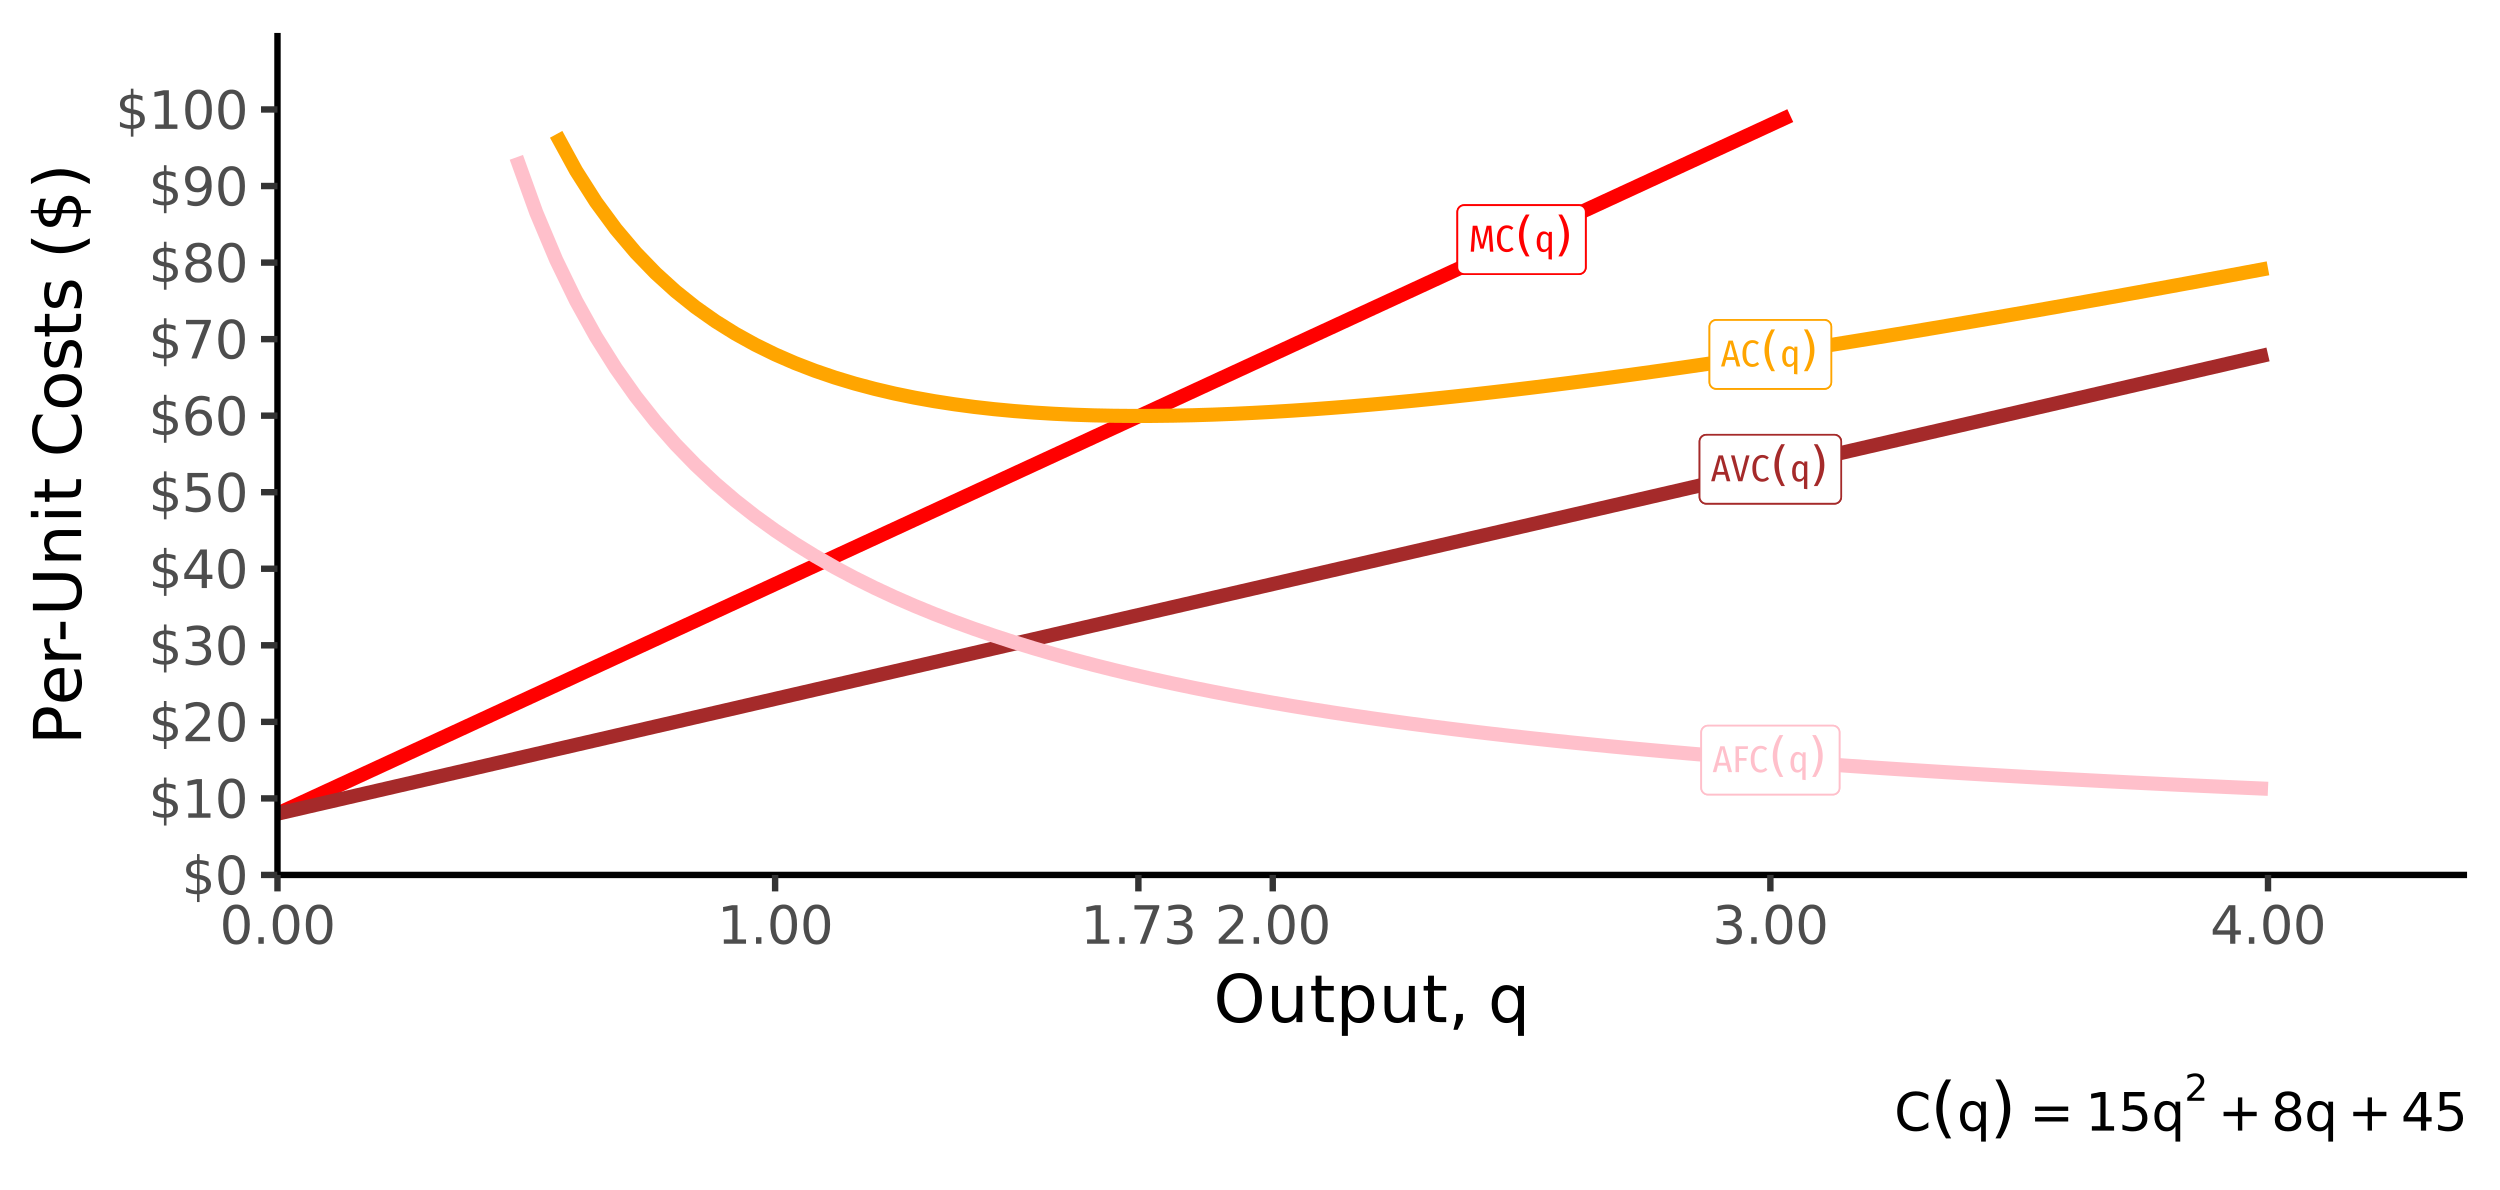 <?xml version="1.0" encoding="UTF-8"?>
<svg xmlns="http://www.w3.org/2000/svg" xmlns:xlink="http://www.w3.org/1999/xlink" width="756" height="360" viewBox="0 0 756 360">
<defs>
<g>
<g id="glyph-0-0">
<path d="M 6.172 -11.938 L 6.172 3.984 L 1.406 3.984 L 1.406 -11.938 Z M 5.562 -11.359 L 2.031 -11.359 L 2.031 3.391 L 5.562 3.391 Z M 3.688 -5.125 C 4.145 -5.125 4.469 -5.004 4.656 -4.766 C 4.852 -4.523 4.953 -4.211 4.953 -3.828 C 4.953 -3.422 4.863 -3.109 4.688 -2.891 C 4.52 -2.672 4.25 -2.535 3.875 -2.484 L 3.875 -1.969 C 3.875 -1.883 3.844 -1.816 3.781 -1.766 C 3.727 -1.711 3.66 -1.688 3.578 -1.688 C 3.504 -1.688 3.438 -1.711 3.375 -1.766 C 3.32 -1.816 3.297 -1.883 3.297 -1.969 L 3.297 -2.922 C 3.703 -2.941 3.973 -3.016 4.109 -3.141 C 4.254 -3.266 4.328 -3.484 4.328 -3.797 C 4.328 -4.047 4.273 -4.238 4.172 -4.375 C 4.078 -4.508 3.898 -4.578 3.641 -4.578 C 3.422 -4.578 3.223 -4.535 3.047 -4.453 C 2.984 -4.43 2.938 -4.422 2.906 -4.422 C 2.82 -4.422 2.754 -4.445 2.703 -4.5 C 2.648 -4.551 2.625 -4.613 2.625 -4.688 C 2.625 -4.832 2.734 -4.941 2.953 -5.016 C 3.18 -5.086 3.426 -5.125 3.688 -5.125 Z M 3.578 -1.359 C 3.691 -1.359 3.785 -1.32 3.859 -1.25 C 3.941 -1.176 3.984 -1.082 3.984 -0.969 C 3.984 -0.844 3.941 -0.738 3.859 -0.656 C 3.785 -0.582 3.691 -0.547 3.578 -0.547 C 3.461 -0.547 3.367 -0.582 3.297 -0.656 C 3.223 -0.738 3.188 -0.844 3.188 -0.969 C 3.188 -1.082 3.223 -1.176 3.297 -1.25 C 3.367 -1.32 3.461 -1.359 3.578 -1.359 Z M 3.578 -1.359 "/>
</g>
<g id="glyph-0-1">
<path d="M 7.469 0 L 6.453 0 L 6.203 -3.531 C 6.098 -5.125 6.047 -6.219 6.047 -6.812 L 4.531 -0.891 L 3.547 -0.891 L 1.984 -6.812 C 1.984 -6.156 1.941 -5.055 1.859 -3.516 L 1.625 0 L 0.625 0 L 1.234 -7.828 L 2.609 -7.828 L 4.062 -2.031 L 5.453 -7.828 L 6.859 -7.828 Z M 7.469 0 "/>
</g>
<g id="glyph-0-2">
<path d="M 3.562 -7.969 C 3.969 -7.969 4.32 -7.906 4.625 -7.781 C 4.926 -7.656 5.227 -7.461 5.531 -7.203 L 4.984 -6.562 C 4.766 -6.75 4.547 -6.891 4.328 -6.984 C 4.109 -7.078 3.875 -7.125 3.625 -7.125 C 3.031 -7.125 2.555 -6.867 2.203 -6.359 C 1.859 -5.859 1.688 -5.047 1.688 -3.922 C 1.688 -2.828 1.859 -2.02 2.203 -1.5 C 2.555 -0.988 3.031 -0.734 3.625 -0.734 C 3.914 -0.734 4.164 -0.785 4.375 -0.891 C 4.594 -0.992 4.828 -1.148 5.078 -1.359 L 5.609 -0.734 C 5.035 -0.148 4.352 0.141 3.562 0.141 C 2.977 0.141 2.457 -0.008 2 -0.312 C 1.551 -0.613 1.195 -1.066 0.938 -1.672 C 0.688 -2.285 0.562 -3.035 0.562 -3.922 C 0.562 -4.805 0.691 -5.551 0.953 -6.156 C 1.223 -6.758 1.582 -7.211 2.031 -7.516 C 2.477 -7.816 2.988 -7.969 3.562 -7.969 Z M 3.562 -7.969 "/>
</g>
<g id="glyph-0-3">
<path d="M 5.172 -5.984 L 5.172 2.406 L 4.156 2.281 L 4.156 -0.75 C 3.988 -0.469 3.773 -0.25 3.516 -0.094 C 3.254 0.062 2.957 0.141 2.625 0.141 C 1.977 0.141 1.473 -0.129 1.109 -0.672 C 0.754 -1.223 0.578 -1.988 0.578 -2.969 C 0.578 -3.594 0.664 -4.145 0.844 -4.625 C 1.02 -5.102 1.27 -5.473 1.594 -5.734 C 1.914 -5.992 2.297 -6.125 2.734 -6.125 C 3.328 -6.125 3.828 -5.859 4.234 -5.328 L 4.281 -5.984 Z M 2.875 -0.656 C 3.156 -0.656 3.395 -0.727 3.594 -0.875 C 3.789 -1.031 3.977 -1.266 4.156 -1.578 L 4.156 -4.547 C 3.82 -5.066 3.422 -5.328 2.953 -5.328 C 2.555 -5.328 2.238 -5.129 2 -4.734 C 1.77 -4.348 1.656 -3.766 1.656 -2.984 C 1.656 -1.43 2.062 -0.656 2.875 -0.656 Z M 2.875 -0.656 "/>
</g>
<g id="glyph-0-4">
<path d="M 4.812 0 L 4.281 -1.984 L 1.656 -1.984 L 1.141 0 L 0.078 0 L 2.344 -7.828 L 3.641 -7.828 L 5.906 0 Z M 1.875 -2.828 L 4.078 -2.828 L 2.984 -6.984 Z M 1.875 -2.828 "/>
</g>
<g id="glyph-0-5">
<path d="M 5.703 -7.828 L 3.531 0 L 2.281 0 L 0.078 -7.828 L 1.172 -7.828 L 2.922 -1.031 L 4.656 -7.828 Z M 5.703 -7.828 "/>
</g>
<g id="glyph-0-6">
<path d="M 0.969 0 L 0.969 -7.828 L 4.766 -7.828 L 4.656 -7 L 2.031 -7 L 2.031 -4.281 L 4.297 -4.281 L 4.297 -3.453 L 2.031 -3.453 L 2.031 0 Z M 0.969 0 "/>
</g>
<g id="glyph-1-0">
<path d="M 0.703 2.516 L 0.703 -10.031 L 7.812 -10.031 L 7.812 2.516 Z M 1.5 1.719 L 7.031 1.719 L 7.031 -9.234 L 1.5 -9.234 Z M 1.5 1.719 "/>
</g>
<g id="glyph-1-1">
<path d="M 4.406 -10.781 C 3.789 -9.719 3.332 -8.664 3.031 -7.625 C 2.727 -6.582 2.578 -5.531 2.578 -4.469 C 2.578 -3.395 2.727 -2.332 3.031 -1.281 C 3.332 -0.238 3.789 0.812 4.406 1.875 L 3.297 1.875 C 2.598 0.789 2.078 -0.273 1.734 -1.328 C 1.391 -2.379 1.219 -3.426 1.219 -4.469 C 1.219 -5.5 1.391 -6.535 1.734 -7.578 C 2.078 -8.629 2.598 -9.695 3.297 -10.781 Z M 4.406 -10.781 "/>
</g>
<g id="glyph-1-2">
<path d="M 1.141 -10.781 L 2.25 -10.781 C 2.945 -9.695 3.469 -8.629 3.812 -7.578 C 4.156 -6.535 4.328 -5.5 4.328 -4.469 C 4.328 -3.426 4.156 -2.379 3.812 -1.328 C 3.469 -0.273 2.945 0.789 2.25 1.875 L 1.141 1.875 C 1.754 0.812 2.211 -0.238 2.516 -1.281 C 2.816 -2.332 2.969 -3.395 2.969 -4.469 C 2.969 -5.531 2.816 -6.582 2.516 -7.625 C 2.211 -8.664 1.754 -9.719 1.141 -10.781 Z M 1.141 -10.781 "/>
</g>
<g id="glyph-2-0">
<path d="M 0.797 2.828 L 0.797 -11.281 L 8.797 -11.281 L 8.797 2.828 Z M 1.703 1.938 L 7.906 1.938 L 7.906 -10.391 L 1.703 -10.391 Z M 1.703 1.938 "/>
</g>
<g id="glyph-2-1">
<path d="M 5.406 2.359 L 4.625 2.359 L 4.625 0 C 4.07 -0.008 3.52 -0.07 2.969 -0.188 C 2.426 -0.312 1.879 -0.488 1.328 -0.719 L 1.328 -2.125 C 1.859 -1.789 2.395 -1.539 2.938 -1.375 C 3.488 -1.207 4.051 -1.117 4.625 -1.109 L 4.625 -4.672 C 3.477 -4.859 2.641 -5.176 2.109 -5.625 C 1.586 -6.07 1.328 -6.688 1.328 -7.469 C 1.328 -8.32 1.609 -8.992 2.172 -9.484 C 2.742 -9.973 3.562 -10.254 4.625 -10.328 L 4.625 -12.156 L 5.406 -12.156 L 5.406 -10.344 C 5.895 -10.32 6.363 -10.27 6.812 -10.188 C 7.27 -10.113 7.711 -10.004 8.141 -9.859 L 8.141 -8.5 C 7.711 -8.719 7.27 -8.883 6.812 -9 C 6.352 -9.125 5.883 -9.195 5.406 -9.219 L 5.406 -5.875 C 6.594 -5.695 7.461 -5.375 8.016 -4.906 C 8.578 -4.438 8.859 -3.797 8.859 -2.984 C 8.859 -2.098 8.562 -1.398 7.969 -0.891 C 7.375 -0.391 6.52 -0.098 5.406 -0.016 Z M 4.625 -6.016 L 4.625 -9.219 C 4.02 -9.156 3.555 -8.984 3.234 -8.703 C 2.922 -8.43 2.766 -8.066 2.766 -7.609 C 2.766 -7.16 2.91 -6.812 3.203 -6.562 C 3.504 -6.312 3.977 -6.129 4.625 -6.016 Z M 5.406 -4.516 L 5.406 -1.141 C 6.07 -1.223 6.57 -1.406 6.906 -1.688 C 7.238 -1.977 7.406 -2.359 7.406 -2.828 C 7.406 -3.285 7.242 -3.648 6.922 -3.922 C 6.609 -4.191 6.102 -4.391 5.406 -4.516 Z M 5.406 -4.516 "/>
</g>
<g id="glyph-2-2">
<path d="M 5.094 -10.625 C 4.281 -10.625 3.664 -10.223 3.25 -9.422 C 2.844 -8.629 2.641 -7.43 2.641 -5.828 C 2.641 -4.223 2.844 -3.02 3.25 -2.219 C 3.664 -1.426 4.281 -1.031 5.094 -1.031 C 5.906 -1.031 6.516 -1.426 6.922 -2.219 C 7.336 -3.02 7.547 -4.223 7.547 -5.828 C 7.547 -7.43 7.336 -8.629 6.922 -9.422 C 6.516 -10.223 5.906 -10.625 5.094 -10.625 Z M 5.094 -11.875 C 6.395 -11.875 7.391 -11.359 8.078 -10.328 C 8.773 -9.297 9.125 -7.797 9.125 -5.828 C 9.125 -3.859 8.773 -2.352 8.078 -1.312 C 7.391 -0.281 6.395 0.234 5.094 0.234 C 3.781 0.234 2.781 -0.281 2.094 -1.312 C 1.406 -2.352 1.062 -3.859 1.062 -5.828 C 1.062 -7.797 1.406 -9.297 2.094 -10.328 C 2.781 -11.359 3.781 -11.875 5.094 -11.875 Z M 5.094 -11.875 "/>
</g>
<g id="glyph-2-3">
<path d="M 1.984 -1.328 L 4.562 -1.328 L 4.562 -10.234 L 1.766 -9.672 L 1.766 -11.109 L 4.547 -11.672 L 6.125 -11.672 L 6.125 -1.328 L 8.703 -1.328 L 8.703 0 L 1.984 0 Z M 1.984 -1.328 "/>
</g>
<g id="glyph-2-4">
<path d="M 3.078 -1.328 L 8.578 -1.328 L 8.578 0 L 1.172 0 L 1.172 -1.328 C 1.773 -1.953 2.594 -2.785 3.625 -3.828 C 4.656 -4.867 5.305 -5.539 5.578 -5.844 C 6.078 -6.414 6.426 -6.895 6.625 -7.281 C 6.832 -7.676 6.938 -8.066 6.938 -8.453 C 6.938 -9.066 6.719 -9.566 6.281 -9.953 C 5.844 -10.348 5.273 -10.547 4.578 -10.547 C 4.086 -10.547 3.566 -10.457 3.016 -10.281 C 2.461 -10.113 1.875 -9.859 1.25 -9.516 L 1.25 -11.109 C 1.883 -11.359 2.477 -11.547 3.031 -11.672 C 3.582 -11.805 4.086 -11.875 4.547 -11.875 C 5.754 -11.875 6.719 -11.57 7.438 -10.969 C 8.156 -10.363 8.516 -9.555 8.516 -8.547 C 8.516 -8.066 8.426 -7.613 8.25 -7.188 C 8.07 -6.758 7.742 -6.254 7.266 -5.672 C 7.141 -5.516 6.727 -5.078 6.031 -4.359 C 5.332 -3.641 4.348 -2.629 3.078 -1.328 Z M 3.078 -1.328 "/>
</g>
<g id="glyph-2-5">
<path d="M 6.5 -6.297 C 7.25 -6.129 7.836 -5.789 8.266 -5.281 C 8.691 -4.77 8.906 -4.141 8.906 -3.391 C 8.906 -2.242 8.508 -1.352 7.719 -0.719 C 6.926 -0.082 5.801 0.234 4.344 0.234 C 3.852 0.234 3.348 0.18 2.828 0.078 C 2.305 -0.016 1.77 -0.16 1.219 -0.359 L 1.219 -1.875 C 1.656 -1.625 2.133 -1.43 2.656 -1.297 C 3.176 -1.172 3.723 -1.109 4.297 -1.109 C 5.285 -1.109 6.035 -1.301 6.547 -1.688 C 7.066 -2.082 7.328 -2.648 7.328 -3.391 C 7.328 -4.078 7.086 -4.613 6.609 -5 C 6.129 -5.395 5.457 -5.594 4.594 -5.594 L 3.234 -5.594 L 3.234 -6.891 L 4.656 -6.891 C 5.438 -6.891 6.031 -7.039 6.438 -7.344 C 6.852 -7.656 7.062 -8.102 7.062 -8.688 C 7.062 -9.289 6.848 -9.75 6.422 -10.062 C 5.992 -10.383 5.383 -10.547 4.594 -10.547 C 4.164 -10.547 3.703 -10.5 3.203 -10.406 C 2.711 -10.312 2.172 -10.164 1.578 -9.969 L 1.578 -11.375 C 2.172 -11.539 2.727 -11.664 3.25 -11.75 C 3.781 -11.832 4.273 -11.875 4.734 -11.875 C 5.93 -11.875 6.879 -11.602 7.578 -11.062 C 8.273 -10.52 8.625 -9.785 8.625 -8.859 C 8.625 -8.211 8.438 -7.664 8.062 -7.219 C 7.695 -6.77 7.176 -6.461 6.5 -6.297 Z M 6.5 -6.297 "/>
</g>
<g id="glyph-2-6">
<path d="M 6.047 -10.297 L 2.062 -4.062 L 6.047 -4.062 Z M 5.641 -11.672 L 7.625 -11.672 L 7.625 -4.062 L 9.281 -4.062 L 9.281 -2.75 L 7.625 -2.75 L 7.625 0 L 6.047 0 L 6.047 -2.75 L 0.781 -2.75 L 0.781 -4.281 Z M 5.641 -11.672 "/>
</g>
<g id="glyph-2-7">
<path d="M 1.734 -11.672 L 7.922 -11.672 L 7.922 -10.344 L 3.172 -10.344 L 3.172 -7.484 C 3.398 -7.555 3.629 -7.613 3.859 -7.656 C 4.086 -7.695 4.316 -7.719 4.547 -7.719 C 5.848 -7.719 6.879 -7.359 7.641 -6.641 C 8.398 -5.93 8.781 -4.969 8.781 -3.75 C 8.781 -2.488 8.391 -1.508 7.609 -0.812 C 6.828 -0.113 5.727 0.234 4.312 0.234 C 3.82 0.234 3.32 0.188 2.812 0.094 C 2.301 0.008 1.773 -0.113 1.234 -0.281 L 1.234 -1.859 C 1.703 -1.609 2.188 -1.422 2.688 -1.297 C 3.188 -1.172 3.719 -1.109 4.281 -1.109 C 5.176 -1.109 5.883 -1.344 6.406 -1.812 C 6.938 -2.289 7.203 -2.938 7.203 -3.75 C 7.203 -4.562 6.938 -5.203 6.406 -5.672 C 5.883 -6.148 5.176 -6.391 4.281 -6.391 C 3.852 -6.391 3.43 -6.344 3.016 -6.25 C 2.598 -6.156 2.172 -6.008 1.734 -5.812 Z M 1.734 -11.672 "/>
</g>
<g id="glyph-2-8">
<path d="M 5.281 -6.469 C 4.57 -6.469 4.008 -6.223 3.594 -5.734 C 3.188 -5.254 2.984 -4.594 2.984 -3.75 C 2.984 -2.906 3.188 -2.238 3.594 -1.75 C 4.008 -1.27 4.57 -1.031 5.281 -1.031 C 5.988 -1.031 6.551 -1.27 6.969 -1.75 C 7.383 -2.238 7.594 -2.906 7.594 -3.75 C 7.594 -4.594 7.383 -5.254 6.969 -5.734 C 6.551 -6.223 5.988 -6.469 5.281 -6.469 Z M 8.422 -11.406 L 8.422 -9.969 C 8.023 -10.156 7.625 -10.297 7.219 -10.391 C 6.812 -10.492 6.41 -10.547 6.016 -10.547 C 4.973 -10.547 4.176 -10.191 3.625 -9.484 C 3.082 -8.785 2.77 -7.727 2.688 -6.312 C 3 -6.758 3.383 -7.102 3.844 -7.344 C 4.312 -7.594 4.82 -7.719 5.375 -7.719 C 6.551 -7.719 7.477 -7.359 8.156 -6.641 C 8.832 -5.93 9.172 -4.969 9.172 -3.75 C 9.172 -2.551 8.816 -1.586 8.109 -0.859 C 7.398 -0.129 6.457 0.234 5.281 0.234 C 3.938 0.234 2.906 -0.281 2.188 -1.312 C 1.477 -2.352 1.125 -3.859 1.125 -5.828 C 1.125 -7.672 1.562 -9.141 2.438 -10.234 C 3.312 -11.328 4.484 -11.875 5.953 -11.875 C 6.348 -11.875 6.75 -11.832 7.156 -11.75 C 7.562 -11.676 7.984 -11.562 8.422 -11.406 Z M 8.422 -11.406 "/>
</g>
<g id="glyph-2-9">
<path d="M 1.312 -11.672 L 8.812 -11.672 L 8.812 -11 L 4.578 0 L 2.938 0 L 6.922 -10.344 L 1.312 -10.344 Z M 1.312 -11.672 "/>
</g>
<g id="glyph-2-10">
<path d="M 5.094 -5.547 C 4.344 -5.547 3.75 -5.344 3.312 -4.938 C 2.883 -4.539 2.672 -3.988 2.672 -3.281 C 2.672 -2.582 2.883 -2.031 3.312 -1.625 C 3.75 -1.227 4.344 -1.031 5.094 -1.031 C 5.844 -1.031 6.43 -1.227 6.859 -1.625 C 7.297 -2.031 7.516 -2.582 7.516 -3.281 C 7.516 -3.988 7.297 -4.539 6.859 -4.938 C 6.43 -5.344 5.844 -5.547 5.094 -5.547 Z M 3.516 -6.219 C 2.836 -6.383 2.305 -6.695 1.922 -7.156 C 1.547 -7.625 1.359 -8.191 1.359 -8.859 C 1.359 -9.785 1.691 -10.52 2.359 -11.062 C 3.023 -11.602 3.938 -11.875 5.094 -11.875 C 6.25 -11.875 7.156 -11.602 7.812 -11.062 C 8.477 -10.52 8.812 -9.785 8.812 -8.859 C 8.812 -8.191 8.625 -7.625 8.25 -7.156 C 7.875 -6.695 7.348 -6.383 6.672 -6.219 C 7.43 -6.039 8.023 -5.691 8.453 -5.172 C 8.879 -4.66 9.094 -4.031 9.094 -3.281 C 9.094 -2.156 8.742 -1.285 8.047 -0.672 C 7.359 -0.066 6.375 0.234 5.094 0.234 C 3.801 0.234 2.812 -0.066 2.125 -0.672 C 1.438 -1.285 1.094 -2.156 1.094 -3.281 C 1.094 -4.031 1.305 -4.66 1.734 -5.172 C 2.16 -5.691 2.754 -6.039 3.516 -6.219 Z M 2.938 -8.703 C 2.938 -8.098 3.125 -7.625 3.5 -7.281 C 3.875 -6.945 4.406 -6.781 5.094 -6.781 C 5.77 -6.781 6.297 -6.945 6.672 -7.281 C 7.055 -7.625 7.25 -8.098 7.25 -8.703 C 7.25 -9.305 7.055 -9.773 6.672 -10.109 C 6.297 -10.453 5.77 -10.625 5.094 -10.625 C 4.406 -10.625 3.875 -10.453 3.5 -10.109 C 3.125 -9.773 2.938 -9.305 2.938 -8.703 Z M 2.938 -8.703 "/>
</g>
<g id="glyph-2-11">
<path d="M 1.766 -0.25 L 1.766 -1.688 C 2.16 -1.5 2.562 -1.352 2.969 -1.25 C 3.375 -1.156 3.77 -1.109 4.156 -1.109 C 5.195 -1.109 5.992 -1.457 6.547 -2.156 C 7.098 -2.852 7.41 -3.914 7.484 -5.344 C 7.18 -4.895 6.797 -4.551 6.328 -4.312 C 5.867 -4.07 5.359 -3.953 4.797 -3.953 C 3.629 -3.953 2.707 -4.305 2.031 -5.016 C 1.352 -5.723 1.016 -6.688 1.016 -7.906 C 1.016 -9.102 1.367 -10.062 2.078 -10.781 C 2.785 -11.508 3.727 -11.875 4.906 -11.875 C 6.25 -11.875 7.273 -11.359 7.984 -10.328 C 8.703 -9.297 9.062 -7.797 9.062 -5.828 C 9.062 -3.984 8.625 -2.508 7.75 -1.406 C 6.875 -0.312 5.703 0.234 4.234 0.234 C 3.836 0.234 3.438 0.191 3.031 0.109 C 2.625 0.023 2.203 -0.094 1.766 -0.25 Z M 4.906 -5.188 C 5.613 -5.188 6.172 -5.426 6.578 -5.906 C 6.992 -6.395 7.203 -7.062 7.203 -7.906 C 7.203 -8.75 6.992 -9.41 6.578 -9.891 C 6.172 -10.379 5.613 -10.625 4.906 -10.625 C 4.195 -10.625 3.633 -10.379 3.219 -9.891 C 2.801 -9.41 2.594 -8.75 2.594 -7.906 C 2.594 -7.062 2.801 -6.395 3.219 -5.906 C 3.633 -5.426 4.195 -5.188 4.906 -5.188 Z M 4.906 -5.188 "/>
</g>
<g id="glyph-2-12">
<path d="M 1.719 -1.984 L 3.359 -1.984 L 3.359 0 L 1.719 0 Z M 1.719 -1.984 "/>
</g>
<g id="glyph-2-13">
<path d="M 10.312 -10.766 L 10.312 -9.109 C 9.781 -9.598 9.211 -9.961 8.609 -10.203 C 8.004 -10.453 7.363 -10.578 6.688 -10.578 C 5.352 -10.578 4.332 -10.172 3.625 -9.359 C 2.914 -8.547 2.562 -7.367 2.562 -5.828 C 2.562 -4.285 2.914 -3.109 3.625 -2.297 C 4.332 -1.484 5.352 -1.078 6.688 -1.078 C 7.363 -1.078 8.004 -1.195 8.609 -1.438 C 9.211 -1.688 9.781 -2.055 10.312 -2.547 L 10.312 -0.906 C 9.758 -0.531 9.172 -0.242 8.547 -0.047 C 7.93 0.141 7.281 0.234 6.594 0.234 C 4.832 0.234 3.441 -0.305 2.422 -1.391 C 1.41 -2.473 0.906 -3.953 0.906 -5.828 C 0.906 -7.703 1.41 -9.176 2.422 -10.25 C 3.441 -11.332 4.832 -11.875 6.594 -11.875 C 7.289 -11.875 7.945 -11.781 8.562 -11.594 C 9.188 -11.414 9.77 -11.141 10.312 -10.766 Z M 10.312 -10.766 "/>
</g>
<g id="glyph-2-14">
<path d="M 2.375 -4.375 C 2.375 -3.312 2.586 -2.477 3.016 -1.875 C 3.453 -1.281 4.051 -0.984 4.812 -0.984 C 5.57 -0.984 6.172 -1.281 6.609 -1.875 C 7.047 -2.477 7.266 -3.312 7.266 -4.375 C 7.266 -5.426 7.047 -6.254 6.609 -6.859 C 6.172 -7.461 5.57 -7.766 4.812 -7.766 C 4.051 -7.766 3.453 -7.461 3.016 -6.859 C 2.586 -6.254 2.375 -5.426 2.375 -4.375 Z M 7.266 -1.312 C 6.961 -0.789 6.582 -0.398 6.125 -0.141 C 5.664 0.109 5.113 0.234 4.469 0.234 C 3.406 0.234 2.539 -0.188 1.875 -1.031 C 1.219 -1.883 0.891 -3 0.891 -4.375 C 0.891 -5.75 1.219 -6.859 1.875 -7.703 C 2.539 -8.547 3.406 -8.969 4.469 -8.969 C 5.113 -8.969 5.664 -8.836 6.125 -8.578 C 6.582 -8.328 6.961 -7.941 7.266 -7.422 L 7.266 -8.75 L 8.703 -8.75 L 8.703 3.328 L 7.266 3.328 Z M 7.266 -1.312 "/>
</g>
<g id="glyph-2-15">
<path d="M 1.703 -7.266 L 11.719 -7.266 L 11.719 -5.953 L 1.703 -5.953 Z M 1.703 -4.078 L 11.719 -4.078 L 11.719 -2.75 L 1.703 -2.75 Z M 1.703 -4.078 "/>
</g>
<g id="glyph-2-16">
<path d="M 7.359 -10.031 L 7.359 -5.688 L 11.719 -5.688 L 11.719 -4.359 L 7.359 -4.359 L 7.359 0 L 6.047 0 L 6.047 -4.359 L 1.703 -4.359 L 1.703 -5.688 L 6.047 -5.688 L 6.047 -10.031 Z M 7.359 -10.031 "/>
</g>
<g id="glyph-3-0">
<path d="M 1 3.531 L 1 -14.109 L 11 -14.109 L 11 3.531 Z M 2.125 2.422 L 9.891 2.422 L 9.891 -12.984 L 2.125 -12.984 Z M 2.125 2.422 "/>
</g>
<g id="glyph-3-1">
<path d="M 7.875 -13.25 C 6.445 -13.25 5.312 -12.711 4.469 -11.641 C 3.625 -10.578 3.203 -9.125 3.203 -7.281 C 3.203 -5.438 3.625 -3.977 4.469 -2.906 C 5.312 -1.844 6.445 -1.312 7.875 -1.312 C 9.312 -1.312 10.445 -1.844 11.281 -2.906 C 12.125 -3.977 12.547 -5.438 12.547 -7.281 C 12.547 -9.125 12.125 -10.578 11.281 -11.641 C 10.445 -12.711 9.312 -13.25 7.875 -13.25 Z M 7.875 -14.844 C 9.926 -14.844 11.562 -14.156 12.781 -12.781 C 14.008 -11.414 14.625 -9.582 14.625 -7.281 C 14.625 -4.977 14.008 -3.141 12.781 -1.766 C 11.562 -0.398 9.926 0.281 7.875 0.281 C 5.832 0.281 4.195 -0.398 2.969 -1.766 C 1.738 -3.129 1.125 -4.969 1.125 -7.281 C 1.125 -9.582 1.738 -11.414 2.969 -12.781 C 4.195 -14.156 5.832 -14.844 7.875 -14.844 Z M 7.875 -14.844 "/>
</g>
<g id="glyph-3-2">
<path d="M 1.703 -4.312 L 1.703 -10.938 L 3.5 -10.938 L 3.5 -4.391 C 3.5 -3.348 3.695 -2.566 4.094 -2.047 C 4.5 -1.535 5.109 -1.281 5.922 -1.281 C 6.891 -1.281 7.656 -1.586 8.219 -2.203 C 8.781 -2.828 9.062 -3.672 9.062 -4.734 L 9.062 -10.938 L 10.859 -10.938 L 10.859 0 L 9.062 0 L 9.062 -1.688 C 8.625 -1.02 8.117 -0.523 7.547 -0.203 C 6.973 0.117 6.301 0.281 5.531 0.281 C 4.281 0.281 3.328 -0.109 2.672 -0.891 C 2.023 -1.672 1.703 -2.812 1.703 -4.312 Z M 1.703 -4.312 "/>
</g>
<g id="glyph-3-3">
<path d="M 3.656 -14.047 L 3.656 -10.938 L 7.359 -10.938 L 7.359 -9.547 L 3.656 -9.547 L 3.656 -3.609 C 3.656 -2.711 3.773 -2.133 4.016 -1.875 C 4.266 -1.625 4.766 -1.5 5.516 -1.5 L 7.359 -1.5 L 7.359 0 L 5.516 0 C 4.129 0 3.172 -0.254 2.641 -0.766 C 2.117 -1.285 1.859 -2.234 1.859 -3.609 L 1.859 -9.547 L 0.531 -9.547 L 0.531 -10.938 L 1.859 -10.938 L 1.859 -14.047 Z M 3.656 -14.047 "/>
</g>
<g id="glyph-3-4">
<path d="M 3.625 -1.641 L 3.625 4.156 L 1.812 4.156 L 1.812 -10.938 L 3.625 -10.938 L 3.625 -9.281 C 4 -9.926 4.473 -10.406 5.047 -10.719 C 5.629 -11.039 6.32 -11.203 7.125 -11.203 C 8.445 -11.203 9.523 -10.672 10.359 -9.609 C 11.191 -8.555 11.609 -7.172 11.609 -5.453 C 11.609 -3.734 11.191 -2.348 10.359 -1.297 C 9.523 -0.242 8.445 0.281 7.125 0.281 C 6.32 0.281 5.629 0.125 5.047 -0.188 C 4.473 -0.508 4 -0.992 3.625 -1.641 Z M 9.734 -5.453 C 9.734 -6.773 9.461 -7.812 8.922 -8.562 C 8.379 -9.32 7.633 -9.703 6.688 -9.703 C 5.727 -9.703 4.977 -9.32 4.438 -8.562 C 3.895 -7.812 3.625 -6.773 3.625 -5.453 C 3.625 -4.141 3.895 -3.102 4.438 -2.344 C 4.977 -1.594 5.727 -1.219 6.688 -1.219 C 7.633 -1.219 8.379 -1.594 8.922 -2.344 C 9.461 -3.102 9.734 -4.141 9.734 -5.453 Z M 9.734 -5.453 "/>
</g>
<g id="glyph-3-5">
<path d="M 2.344 -2.484 L 4.406 -2.484 L 4.406 -0.797 L 2.797 2.328 L 1.547 2.328 L 2.344 -0.797 Z M 2.344 -2.484 "/>
</g>
<g id="glyph-3-6">
</g>
<g id="glyph-3-7">
<path d="M 2.953 -5.453 C 2.953 -4.141 3.223 -3.102 3.766 -2.344 C 4.316 -1.594 5.066 -1.219 6.016 -1.219 C 6.961 -1.219 7.707 -1.594 8.25 -2.344 C 8.801 -3.102 9.078 -4.141 9.078 -5.453 C 9.078 -6.773 8.801 -7.812 8.25 -8.562 C 7.707 -9.32 6.961 -9.703 6.016 -9.703 C 5.066 -9.703 4.316 -9.32 3.766 -8.562 C 3.223 -7.812 2.953 -6.773 2.953 -5.453 Z M 9.078 -1.641 C 8.703 -0.992 8.223 -0.508 7.641 -0.188 C 7.066 0.125 6.379 0.281 5.578 0.281 C 4.254 0.281 3.176 -0.242 2.344 -1.297 C 1.52 -2.348 1.109 -3.734 1.109 -5.453 C 1.109 -7.172 1.52 -8.555 2.344 -9.609 C 3.176 -10.672 4.254 -11.203 5.578 -11.203 C 6.379 -11.203 7.066 -11.039 7.641 -10.719 C 8.223 -10.406 8.703 -9.926 9.078 -9.281 L 9.078 -10.938 L 10.875 -10.938 L 10.875 4.156 L 9.078 4.156 Z M 9.078 -1.641 "/>
</g>
<g id="glyph-3-8">
<path d="M 6.203 -15.172 C 5.328 -13.68 4.676 -12.203 4.25 -10.734 C 3.832 -9.266 3.625 -7.781 3.625 -6.281 C 3.625 -4.781 3.836 -3.289 4.266 -1.812 C 4.691 -0.332 5.336 1.148 6.203 2.641 L 4.641 2.641 C 3.66 1.109 2.926 -0.395 2.438 -1.875 C 1.957 -3.352 1.719 -4.82 1.719 -6.281 C 1.719 -7.727 1.957 -9.188 2.438 -10.656 C 2.926 -12.133 3.66 -13.641 4.641 -15.172 Z M 6.203 -15.172 "/>
</g>
<g id="glyph-3-9">
<path d="M 1.609 -15.172 L 3.172 -15.172 C 4.141 -13.641 4.863 -12.133 5.344 -10.656 C 5.832 -9.188 6.078 -7.727 6.078 -6.281 C 6.078 -4.82 5.832 -3.352 5.344 -1.875 C 4.863 -0.395 4.141 1.109 3.172 2.641 L 1.609 2.641 C 2.473 1.148 3.117 -0.332 3.547 -1.812 C 3.973 -3.289 4.188 -4.781 4.188 -6.281 C 4.188 -7.781 3.973 -9.266 3.547 -10.734 C 3.117 -12.203 2.473 -13.68 1.609 -15.172 Z M 1.609 -15.172 "/>
</g>
<g id="glyph-4-0">
<path d="M 3.531 -1 L -14.109 -1 L -14.109 -11 L 3.531 -11 Z M 2.422 -2.125 L 2.422 -9.891 L -12.984 -9.891 L -12.984 -2.125 Z M 2.422 -2.125 "/>
</g>
<g id="glyph-4-1">
<path d="M -12.953 -3.938 L -7.484 -3.938 L -7.484 -6.422 C -7.484 -7.336 -7.719 -8.047 -8.188 -8.547 C -8.664 -9.047 -9.344 -9.297 -10.219 -9.297 C -11.094 -9.297 -11.766 -9.047 -12.234 -8.547 C -12.711 -8.047 -12.953 -7.336 -12.953 -6.422 Z M -14.578 -1.969 L -14.578 -6.422 C -14.578 -8.055 -14.207 -9.289 -13.469 -10.125 C -12.727 -10.957 -11.645 -11.375 -10.219 -11.375 C -8.781 -11.375 -7.691 -10.957 -6.953 -10.125 C -6.223 -9.289 -5.859 -8.055 -5.859 -6.422 L -5.859 -3.938 L 0 -3.938 L 0 -1.969 Z M -14.578 -1.969 "/>
</g>
<g id="glyph-4-2">
<path d="M -5.922 -11.234 L -5.047 -11.234 L -5.047 -2.984 C -3.805 -3.055 -2.859 -3.426 -2.203 -4.094 C -1.555 -4.758 -1.234 -5.691 -1.234 -6.891 C -1.234 -7.578 -1.316 -8.242 -1.484 -8.891 C -1.66 -9.535 -1.914 -10.18 -2.25 -10.828 L -0.562 -10.828 C -0.281 -10.18 -0.07 -9.52 0.062 -8.844 C 0.207 -8.164 0.281 -7.477 0.281 -6.781 C 0.281 -5.031 -0.223 -3.645 -1.234 -2.625 C -2.254 -1.613 -3.629 -1.109 -5.359 -1.109 C -7.148 -1.109 -8.57 -1.586 -9.625 -2.547 C -10.676 -3.516 -11.203 -4.82 -11.203 -6.469 C -11.203 -7.938 -10.727 -9.098 -9.781 -9.953 C -8.832 -10.805 -7.547 -11.234 -5.922 -11.234 Z M -6.453 -9.438 C -7.43 -9.426 -8.211 -9.148 -8.797 -8.609 C -9.379 -8.078 -9.672 -7.367 -9.672 -6.484 C -9.672 -5.484 -9.391 -4.68 -8.828 -4.078 C -8.266 -3.473 -7.469 -3.125 -6.438 -3.031 Z M -6.453 -9.438 "/>
</g>
<g id="glyph-4-3">
<path d="M -9.266 -8.219 C -9.379 -8.02 -9.461 -7.801 -9.516 -7.562 C -9.566 -7.32 -9.594 -7.062 -9.594 -6.781 C -9.594 -5.758 -9.266 -4.977 -8.609 -4.438 C -7.953 -3.895 -7.004 -3.625 -5.766 -3.625 L 0 -3.625 L 0 -1.812 L -10.938 -1.812 L -10.938 -3.625 L -9.234 -3.625 C -9.898 -4 -10.395 -4.488 -10.719 -5.094 C -11.039 -5.695 -11.203 -6.438 -11.203 -7.312 C -11.203 -7.426 -11.191 -7.555 -11.172 -7.703 C -11.16 -7.859 -11.141 -8.031 -11.109 -8.219 Z M -9.266 -8.219 "/>
</g>
<g id="glyph-4-4">
<path d="M -6.281 -0.984 L -6.281 -6.234 L -4.672 -6.234 L -4.672 -0.984 Z M -6.281 -0.984 "/>
</g>
<g id="glyph-4-5">
<path d="M -14.578 -1.734 L -14.578 -3.719 L -5.719 -3.719 C -4.156 -3.719 -3.031 -4 -2.344 -4.562 C -1.656 -5.133 -1.312 -6.055 -1.312 -7.328 C -1.312 -8.586 -1.656 -9.5 -2.344 -10.062 C -3.031 -10.633 -4.156 -10.922 -5.719 -10.922 L -14.578 -10.922 L -14.578 -12.906 L -5.484 -12.906 C -3.578 -12.906 -2.141 -12.43 -1.172 -11.484 C -0.203 -10.547 0.281 -9.16 0.281 -7.328 C 0.281 -5.484 -0.203 -4.086 -1.172 -3.141 C -2.141 -2.203 -3.578 -1.734 -5.484 -1.734 Z M -14.578 -1.734 "/>
</g>
<g id="glyph-4-6">
<path d="M -6.609 -10.984 L 0 -10.984 L 0 -9.188 L -6.547 -9.188 C -7.578 -9.188 -8.348 -8.984 -8.859 -8.578 C -9.379 -8.172 -9.641 -7.566 -9.641 -6.766 C -9.641 -5.785 -9.328 -5.016 -8.703 -4.453 C -8.086 -3.898 -7.25 -3.625 -6.188 -3.625 L 0 -3.625 L 0 -1.812 L -10.938 -1.812 L -10.938 -3.625 L -9.234 -3.625 C -9.891 -4.051 -10.379 -4.555 -10.703 -5.141 C -11.035 -5.723 -11.203 -6.395 -11.203 -7.156 C -11.203 -8.414 -10.812 -9.367 -10.031 -10.016 C -9.258 -10.66 -8.117 -10.984 -6.609 -10.984 Z M -6.609 -10.984 "/>
</g>
<g id="glyph-4-7">
<path d="M -10.938 -1.891 L -10.938 -3.688 L 0 -3.688 L 0 -1.891 Z M -15.203 -1.891 L -15.203 -3.688 L -12.922 -3.688 L -12.922 -1.891 Z M -15.203 -1.891 "/>
</g>
<g id="glyph-4-8">
<path d="M -14.047 -3.656 L -10.938 -3.656 L -10.938 -7.359 L -9.547 -7.359 L -9.547 -3.656 L -3.609 -3.656 C -2.711 -3.656 -2.133 -3.773 -1.875 -4.016 C -1.625 -4.266 -1.5 -4.766 -1.5 -5.516 L -1.5 -7.359 L 0 -7.359 L 0 -5.516 C 0 -4.129 -0.254 -3.172 -0.766 -2.641 C -1.285 -2.117 -2.234 -1.859 -3.609 -1.859 L -9.547 -1.859 L -9.547 -0.531 L -10.938 -0.531 L -10.938 -1.859 L -14.047 -1.859 Z M -14.047 -3.656 "/>
</g>
<g id="glyph-4-9">
</g>
<g id="glyph-4-10">
<path d="M -13.453 -12.875 L -11.375 -12.875 C -12 -12.219 -12.461 -11.508 -12.766 -10.75 C -13.066 -10 -13.219 -9.203 -13.219 -8.359 C -13.219 -6.691 -12.707 -5.414 -11.688 -4.531 C -10.676 -3.645 -9.207 -3.203 -7.281 -3.203 C -5.352 -3.203 -3.879 -3.645 -2.859 -4.531 C -1.848 -5.414 -1.344 -6.691 -1.344 -8.359 C -1.344 -9.203 -1.492 -10 -1.797 -10.75 C -2.098 -11.508 -2.562 -12.219 -3.188 -12.875 L -1.125 -12.875 C -0.656 -12.188 -0.301 -11.457 -0.062 -10.688 C 0.164 -9.914 0.281 -9.102 0.281 -8.25 C 0.281 -6.039 -0.391 -4.301 -1.734 -3.031 C -3.086 -1.758 -4.938 -1.125 -7.281 -1.125 C -9.625 -1.125 -11.469 -1.758 -12.812 -3.031 C -14.164 -4.301 -14.844 -6.039 -14.844 -8.25 C -14.844 -9.113 -14.727 -9.93 -14.5 -10.703 C -14.27 -11.473 -13.922 -12.195 -13.453 -12.875 Z M -13.453 -12.875 "/>
</g>
<g id="glyph-4-11">
<path d="M -9.672 -6.125 C -9.672 -5.156 -9.297 -4.391 -8.547 -3.828 C -7.797 -3.273 -6.766 -3 -5.453 -3 C -4.148 -3 -3.117 -3.273 -2.359 -3.828 C -1.609 -4.391 -1.234 -5.156 -1.234 -6.125 C -1.234 -7.082 -1.609 -7.836 -2.359 -8.391 C -3.117 -8.953 -4.148 -9.234 -5.453 -9.234 C -6.754 -9.234 -7.781 -8.953 -8.531 -8.391 C -9.289 -7.836 -9.672 -7.082 -9.672 -6.125 Z M -11.203 -6.125 C -11.203 -7.688 -10.691 -8.91 -9.672 -9.797 C -8.66 -10.691 -7.254 -11.141 -5.453 -11.141 C -3.672 -11.141 -2.27 -10.691 -1.25 -9.797 C -0.227 -8.91 0.281 -7.688 0.281 -6.125 C 0.281 -4.551 -0.227 -3.32 -1.25 -2.438 C -2.27 -1.551 -3.672 -1.109 -5.453 -1.109 C -7.254 -1.109 -8.66 -1.551 -9.672 -2.438 C -10.691 -3.32 -11.203 -4.551 -11.203 -6.125 Z M -11.203 -6.125 "/>
</g>
<g id="glyph-4-12">
<path d="M -10.609 -8.859 L -8.922 -8.859 C -9.18 -8.348 -9.375 -7.816 -9.5 -7.266 C -9.633 -6.723 -9.703 -6.16 -9.703 -5.578 C -9.703 -4.68 -9.562 -4.008 -9.281 -3.562 C -9.008 -3.125 -8.602 -2.906 -8.062 -2.906 C -7.645 -2.906 -7.316 -3.062 -7.078 -3.375 C -6.836 -3.695 -6.609 -4.336 -6.391 -5.297 L -6.266 -5.922 C -5.984 -7.191 -5.594 -8.094 -5.094 -8.625 C -4.602 -9.164 -3.91 -9.438 -3.016 -9.438 C -2.004 -9.438 -1.203 -9.035 -0.609 -8.234 C -0.016 -7.43 0.281 -6.328 0.281 -4.922 C 0.281 -4.336 0.223 -3.727 0.109 -3.094 C -0.004 -2.457 -0.176 -1.785 -0.406 -1.078 L -2.25 -1.078 C -1.906 -1.742 -1.645 -2.398 -1.469 -3.047 C -1.301 -3.691 -1.219 -4.332 -1.219 -4.969 C -1.219 -5.812 -1.363 -6.457 -1.656 -6.906 C -1.945 -7.363 -2.352 -7.594 -2.875 -7.594 C -3.363 -7.594 -3.738 -7.426 -4 -7.094 C -4.258 -6.77 -4.508 -6.051 -4.75 -4.938 L -4.906 -4.312 C -5.133 -3.195 -5.488 -2.391 -5.969 -1.891 C -6.457 -1.398 -7.129 -1.156 -7.984 -1.156 C -9.004 -1.156 -9.797 -1.52 -10.359 -2.25 C -10.922 -2.977 -11.203 -4.016 -11.203 -5.359 C -11.203 -6.023 -11.148 -6.648 -11.047 -7.234 C -10.953 -7.816 -10.805 -8.359 -10.609 -8.859 Z M -10.609 -8.859 "/>
</g>
<g id="glyph-4-13">
<path d="M -15.172 -6.203 C -13.68 -5.328 -12.203 -4.676 -10.734 -4.25 C -9.266 -3.832 -7.781 -3.625 -6.281 -3.625 C -4.781 -3.625 -3.289 -3.836 -1.812 -4.266 C -0.332 -4.691 1.148 -5.336 2.641 -6.203 L 2.641 -4.641 C 1.109 -3.66 -0.395 -2.926 -1.875 -2.438 C -3.352 -1.957 -4.82 -1.719 -6.281 -1.719 C -7.727 -1.719 -9.188 -1.957 -10.656 -2.438 C -12.133 -2.926 -13.641 -3.66 -15.172 -4.641 Z M -15.172 -6.203 "/>
</g>
<g id="glyph-4-14">
<path d="M 2.938 -6.766 L 2.938 -5.781 L 0 -5.766 C -0.008 -5.086 -0.086 -4.406 -0.234 -3.719 C -0.379 -3.039 -0.602 -2.352 -0.906 -1.656 L -2.656 -1.656 C -2.238 -2.32 -1.922 -2.992 -1.703 -3.672 C -1.492 -4.359 -1.391 -5.062 -1.391 -5.781 L -5.844 -5.781 C -6.07 -4.344 -6.469 -3.297 -7.031 -2.641 C -7.594 -1.984 -8.363 -1.656 -9.344 -1.656 C -10.395 -1.656 -11.227 -2.008 -11.844 -2.719 C -12.457 -3.438 -12.812 -4.457 -12.906 -5.781 L -15.203 -5.781 L -15.203 -6.766 L -12.938 -6.766 C -12.906 -7.367 -12.836 -7.953 -12.734 -8.516 C -12.641 -9.078 -12.504 -9.629 -12.328 -10.172 L -10.609 -10.172 C -10.891 -9.629 -11.102 -9.07 -11.25 -8.5 C -11.395 -7.938 -11.484 -7.359 -11.516 -6.766 L -7.344 -6.766 C -7.113 -8.234 -6.707 -9.316 -6.125 -10.016 C -5.539 -10.711 -4.738 -11.062 -3.719 -11.062 C -2.625 -11.062 -1.758 -10.691 -1.125 -9.953 C -0.488 -9.211 -0.117 -8.148 -0.016 -6.766 Z M -7.516 -5.781 L -11.531 -5.781 C -11.438 -5.031 -11.219 -4.453 -10.875 -4.047 C -10.531 -3.648 -10.07 -3.453 -9.5 -3.453 C -8.938 -3.453 -8.5 -3.633 -8.188 -4 C -7.875 -4.375 -7.648 -4.969 -7.516 -5.781 Z M -5.641 -6.766 L -1.422 -6.766 C -1.523 -7.586 -1.754 -8.207 -2.109 -8.625 C -2.473 -9.051 -2.945 -9.266 -3.531 -9.266 C -4.102 -9.266 -4.555 -9.062 -4.891 -8.656 C -5.234 -8.258 -5.484 -7.629 -5.641 -6.766 Z M -5.641 -6.766 "/>
</g>
<g id="glyph-4-15">
<path d="M -15.172 -1.609 L -15.172 -3.172 C -13.641 -4.141 -12.133 -4.863 -10.656 -5.344 C -9.188 -5.832 -7.727 -6.078 -6.281 -6.078 C -4.82 -6.078 -3.352 -5.832 -1.875 -5.344 C -0.395 -4.863 1.109 -4.141 2.641 -3.172 L 2.641 -1.609 C 1.148 -2.473 -0.332 -3.117 -1.812 -3.547 C -3.289 -3.973 -4.781 -4.188 -6.281 -4.188 C -7.781 -4.188 -9.266 -3.973 -10.734 -3.547 C -12.203 -3.117 -13.68 -2.473 -15.172 -1.609 Z M -15.172 -1.609 "/>
</g>
<g id="glyph-5-0">
<path d="M 0.562 1.984 L 0.562 -7.906 L 6.156 -7.906 L 6.156 1.984 Z M 1.188 1.359 L 5.531 1.359 L 5.531 -7.266 L 1.188 -7.266 Z M 1.188 1.359 "/>
</g>
<g id="glyph-5-1">
<path d="M 2.156 -0.938 L 6 -0.938 L 6 0 L 0.828 0 L 0.828 -0.938 C 1.242 -1.363 1.812 -1.941 2.531 -2.672 C 3.258 -3.41 3.719 -3.883 3.906 -4.094 C 4.258 -4.488 4.504 -4.82 4.641 -5.094 C 4.785 -5.375 4.859 -5.645 4.859 -5.906 C 4.859 -6.344 4.703 -6.695 4.391 -6.969 C 4.086 -7.25 3.691 -7.391 3.203 -7.391 C 2.859 -7.391 2.492 -7.328 2.109 -7.203 C 1.723 -7.086 1.312 -6.906 0.875 -6.656 L 0.875 -7.766 C 1.32 -7.953 1.738 -8.086 2.125 -8.172 C 2.508 -8.266 2.863 -8.312 3.188 -8.312 C 4.031 -8.312 4.703 -8.098 5.203 -7.672 C 5.711 -7.254 5.969 -6.691 5.969 -5.984 C 5.969 -5.648 5.898 -5.332 5.766 -5.031 C 5.641 -4.727 5.414 -4.375 5.094 -3.969 C 5 -3.863 4.707 -3.555 4.219 -3.047 C 3.727 -2.547 3.039 -1.844 2.156 -0.938 Z M 2.156 -0.938 "/>
</g>
</g>
<clipPath id="clip-0">
<path clip-rule="nonzero" d="M 83.91 9.961 L 746.039 9.961 L 746.039 264.574 L 83.91 264.574 Z M 83.91 9.961 "/>
</clipPath>
<clipPath id="clip-1">
<path clip-rule="nonzero" d="M 83.91 32 L 544 32 L 544 249 L 83.91 249 Z M 83.91 32 "/>
</clipPath>
<clipPath id="clip-2">
<path clip-rule="nonzero" d="M 83.91 105 L 688 105 L 688 249 L 83.91 249 Z M 83.91 105 "/>
</clipPath>
</defs>
<rect x="-75.6" y="-36" width="907.2" height="432" fill="rgb(100%, 100%, 100%)" fill-opacity="1"/>
<rect x="-75.6" y="-36" width="907.2" height="432" fill="rgb(100%, 100%, 100%)" fill-opacity="1"/>
<path fill="none" stroke-width="1.94" stroke-linecap="round" stroke-linejoin="round" stroke="rgb(100%, 100%, 100%)" stroke-opacity="1" stroke-miterlimit="10" d="M 0 360 L 756 360 L 756 0 L 0 0 Z M 0 360 "/>
<g clip-path="url(#clip-0)">
<path fill-rule="nonzero" fill="rgb(100%, 100%, 100%)" fill-opacity="1" d="M 83.91 264.578 L 746.039 264.578 L 746.039 9.965 L 83.91 9.965 Z M 83.91 264.578 "/>
</g>
<g clip-path="url(#clip-1)">
<path fill="none" stroke-width="4.268" stroke-linecap="butt" stroke-linejoin="round" stroke="rgb(100%, 0%, 0%)" stroke-opacity="1" stroke-miterlimit="10" d="M 83.91 246.059 L 144.105 218.285 L 150.121 215.508 L 156.141 212.727 L 234.395 176.621 L 240.414 173.84 L 270.512 159.953 L 276.527 157.176 L 324.684 134.957 L 330.703 132.176 L 390.898 104.402 L 396.914 101.625 L 408.953 96.07 L 414.973 93.289 L 499.246 54.406 L 505.266 51.625 L 511.285 48.848 L 517.301 46.07 L 541.379 34.961 "/>
</g>
<path fill-rule="nonzero" fill="rgb(100%, 100%, 100%)" fill-opacity="1" stroke-width="0.533" stroke-linecap="round" stroke-linejoin="round" stroke="rgb(100%, 0%, 0%)" stroke-opacity="1" stroke-miterlimit="10" d="M 442.754 82.875 L 477.484 82.875 L 477.402 82.871 L 477.73 82.859 L 478.055 82.793 L 478.363 82.676 L 478.648 82.512 L 478.902 82.301 L 479.121 82.055 L 479.297 81.777 L 479.43 81.473 L 479.508 81.152 L 479.531 80.824 L 479.531 64.094 L 479.508 63.766 L 479.43 63.445 L 479.297 63.141 L 479.121 62.863 L 478.902 62.617 L 478.648 62.406 L 478.363 62.242 L 478.055 62.125 L 477.73 62.059 L 477.484 62.043 L 442.754 62.043 L 443 62.059 L 442.672 62.047 L 442.344 62.086 L 442.027 62.176 L 441.73 62.32 L 441.457 62.508 L 441.219 62.734 L 441.023 63 L 440.867 63.289 L 440.766 63.602 L 440.711 63.93 L 440.703 64.094 L 440.703 80.824 L 440.711 80.66 L 440.711 80.988 L 440.766 81.316 L 440.867 81.629 L 441.023 81.918 L 441.219 82.184 L 441.457 82.41 L 441.73 82.598 L 442.027 82.738 L 442.344 82.832 L 442.672 82.871 Z M 442.754 82.875 "/>
<g fill="rgb(100%, 0%, 0%)" fill-opacity="1">
<use xlink:href="#glyph-0-1" x="444.117" y="76.098"/>
<use xlink:href="#glyph-0-2" x="452.117" y="76.098"/>
</g>
<g fill="rgb(100%, 0%, 0%)" fill-opacity="1">
<use xlink:href="#glyph-1-1" x="458.117" y="75.661"/>
</g>
<g fill="rgb(100%, 0%, 0%)" fill-opacity="1">
<use xlink:href="#glyph-0-3" x="464.117" y="76.098"/>
</g>
<g fill="rgb(100%, 0%, 0%)" fill-opacity="1">
<use xlink:href="#glyph-1-2" x="470.117" y="75.661"/>
</g>
<path fill-rule="nonzero" fill="rgb(100%, 100%, 100%)" fill-opacity="1" stroke-width="0.533" stroke-linecap="round" stroke-linejoin="round" stroke="rgb(100%, 0%, 0%)" stroke-opacity="1" stroke-miterlimit="10" d="M 442.754 82.875 L 477.484 82.875 L 477.402 82.871 L 477.73 82.859 L 478.055 82.793 L 478.363 82.676 L 478.648 82.512 L 478.902 82.301 L 479.121 82.055 L 479.297 81.777 L 479.43 81.473 L 479.508 81.152 L 479.531 80.824 L 479.531 64.094 L 479.508 63.766 L 479.43 63.445 L 479.297 63.141 L 479.121 62.863 L 478.902 62.617 L 478.648 62.406 L 478.363 62.242 L 478.055 62.125 L 477.73 62.059 L 477.484 62.043 L 442.754 62.043 L 443 62.059 L 442.672 62.047 L 442.344 62.086 L 442.027 62.176 L 441.73 62.32 L 441.457 62.508 L 441.219 62.734 L 441.023 63 L 440.867 63.289 L 440.766 63.602 L 440.711 63.93 L 440.703 64.094 L 440.703 80.824 L 440.711 80.66 L 440.711 80.988 L 440.766 81.316 L 440.867 81.629 L 441.023 81.918 L 441.219 82.184 L 441.457 82.41 L 441.73 82.598 L 442.027 82.738 L 442.344 82.832 L 442.672 82.871 Z M 442.754 82.875 "/>
<g fill="rgb(100%, 0%, 0%)" fill-opacity="1">
<use xlink:href="#glyph-0-1" x="444.117" y="76.098"/>
<use xlink:href="#glyph-0-2" x="452.117" y="76.098"/>
</g>
<g fill="rgb(100%, 0%, 0%)" fill-opacity="1">
<use xlink:href="#glyph-1-1" x="458.117" y="75.661"/>
</g>
<g fill="rgb(100%, 0%, 0%)" fill-opacity="1">
<use xlink:href="#glyph-0-3" x="464.117" y="76.098"/>
</g>
<g fill="rgb(100%, 0%, 0%)" fill-opacity="1">
<use xlink:href="#glyph-1-2" x="470.117" y="75.661"/>
</g>
<g clip-path="url(#clip-2)">
<path fill="none" stroke-width="4.268" stroke-linecap="butt" stroke-linejoin="round" stroke="rgb(64.706%, 16.471%, 16.471%)" stroke-opacity="1" stroke-miterlimit="10" d="M 83.91 246.059 L 89.93 244.672 L 95.949 243.281 L 101.969 241.895 L 107.988 240.504 L 114.008 239.117 L 120.027 237.727 L 126.047 236.34 L 138.086 233.559 L 144.105 232.172 L 150.121 230.781 L 156.141 229.395 L 162.16 228.004 L 168.18 226.617 L 174.199 225.227 L 180.219 223.84 L 186.238 222.449 L 192.258 221.062 L 198.277 219.672 L 204.297 218.285 L 210.316 216.895 L 216.336 215.508 L 228.375 212.727 L 234.395 211.34 L 240.414 209.949 L 246.434 208.562 L 252.453 207.172 L 258.473 205.785 L 264.492 204.395 L 270.512 203.008 L 276.527 201.617 L 282.547 200.23 L 288.566 198.84 L 294.586 197.453 L 306.625 194.672 L 312.645 193.285 L 318.664 191.895 L 324.684 190.508 L 330.703 189.117 L 336.723 187.73 L 342.742 186.34 L 348.762 184.953 L 354.781 183.562 L 360.801 182.176 L 366.82 180.785 L 372.84 179.398 L 378.859 178.008 L 384.879 176.621 L 390.898 175.23 L 396.914 173.84 L 402.934 172.453 L 408.953 171.062 L 414.973 169.676 L 420.992 168.285 L 427.012 166.898 L 433.031 165.508 L 439.051 164.121 L 445.07 162.73 L 451.09 161.344 L 457.109 159.953 L 463.129 158.566 L 469.148 157.176 L 475.168 155.789 L 487.207 153.008 L 493.227 151.621 L 499.246 150.23 L 505.266 148.844 L 511.285 147.453 L 517.301 146.066 L 523.32 144.676 L 529.34 143.289 L 535.359 141.898 L 541.379 140.512 L 547.398 139.121 L 553.418 137.734 L 559.438 136.344 L 565.457 134.957 L 577.496 132.176 L 583.516 130.789 L 589.535 129.398 L 595.555 128.012 L 601.574 126.621 L 607.594 125.234 L 613.613 123.844 L 619.633 122.457 L 625.652 121.066 L 631.672 119.68 L 637.688 118.289 L 643.707 116.902 L 649.727 115.512 L 655.746 114.125 L 667.785 111.344 L 673.805 109.957 L 679.824 108.566 L 685.844 107.18 "/>
</g>
<path fill-rule="nonzero" fill="rgb(100%, 100%, 100%)" fill-opacity="1" stroke-width="0.533" stroke-linecap="round" stroke-linejoin="round" stroke="rgb(64.706%, 16.471%, 16.471%)" stroke-opacity="1" stroke-miterlimit="10" d="M 515.996 152.312 L 554.727 152.312 L 554.645 152.312 L 554.973 152.297 L 555.297 152.234 L 555.605 152.117 L 555.891 151.949 L 556.145 151.742 L 556.363 151.496 L 556.539 151.219 L 556.668 150.914 L 556.75 150.594 L 556.773 150.266 L 556.773 133.535 L 556.75 133.203 L 556.668 132.883 L 556.539 132.582 L 556.363 132.305 L 556.145 132.055 L 555.891 131.848 L 555.605 131.684 L 555.297 131.566 L 554.973 131.5 L 554.727 131.484 L 515.996 131.484 L 516.242 131.5 L 515.914 131.488 L 515.586 131.527 L 515.27 131.617 L 514.969 131.758 L 514.699 131.945 L 514.461 132.176 L 514.262 132.438 L 514.109 132.73 L 514.004 133.043 L 513.953 133.367 L 513.945 133.535 L 513.945 150.266 L 513.953 150.102 L 513.953 150.43 L 514.004 150.754 L 514.109 151.066 L 514.262 151.359 L 514.461 151.625 L 514.699 151.852 L 514.969 152.039 L 515.27 152.18 L 515.586 152.273 L 515.914 152.312 Z M 515.996 152.312 "/>
<g fill="rgb(64.706%, 16.471%, 16.471%)" fill-opacity="1">
<use xlink:href="#glyph-0-4" x="517.359" y="145.539"/>
<use xlink:href="#glyph-0-5" x="523.359" y="145.539"/>
<use xlink:href="#glyph-0-2" x="529.359" y="145.539"/>
</g>
<g fill="rgb(64.706%, 16.471%, 16.471%)" fill-opacity="1">
<use xlink:href="#glyph-1-1" x="535.359" y="145.103"/>
</g>
<g fill="rgb(64.706%, 16.471%, 16.471%)" fill-opacity="1">
<use xlink:href="#glyph-0-3" x="541.359" y="145.539"/>
</g>
<g fill="rgb(64.706%, 16.471%, 16.471%)" fill-opacity="1">
<use xlink:href="#glyph-1-2" x="547.359" y="145.103"/>
</g>
<path fill-rule="nonzero" fill="rgb(100%, 100%, 100%)" fill-opacity="1" stroke-width="0.533" stroke-linecap="round" stroke-linejoin="round" stroke="rgb(64.706%, 16.471%, 16.471%)" stroke-opacity="1" stroke-miterlimit="10" d="M 515.996 152.312 L 554.727 152.312 L 554.645 152.312 L 554.973 152.297 L 555.297 152.234 L 555.605 152.117 L 555.891 151.949 L 556.145 151.742 L 556.363 151.496 L 556.539 151.219 L 556.668 150.914 L 556.75 150.594 L 556.773 150.266 L 556.773 133.535 L 556.75 133.203 L 556.668 132.883 L 556.539 132.582 L 556.363 132.305 L 556.145 132.055 L 555.891 131.848 L 555.605 131.684 L 555.297 131.566 L 554.973 131.5 L 554.727 131.484 L 515.996 131.484 L 516.242 131.5 L 515.914 131.488 L 515.586 131.527 L 515.27 131.617 L 514.969 131.758 L 514.699 131.945 L 514.461 132.176 L 514.262 132.438 L 514.109 132.73 L 514.004 133.043 L 513.953 133.367 L 513.945 133.535 L 513.945 150.266 L 513.953 150.102 L 513.953 150.43 L 514.004 150.754 L 514.109 151.066 L 514.262 151.359 L 514.461 151.625 L 514.699 151.852 L 514.969 152.039 L 515.27 152.18 L 515.586 152.273 L 515.914 152.312 Z M 515.996 152.312 "/>
<g fill="rgb(64.706%, 16.471%, 16.471%)" fill-opacity="1">
<use xlink:href="#glyph-0-4" x="517.359" y="145.539"/>
<use xlink:href="#glyph-0-5" x="523.359" y="145.539"/>
<use xlink:href="#glyph-0-2" x="529.359" y="145.539"/>
</g>
<g fill="rgb(64.706%, 16.471%, 16.471%)" fill-opacity="1">
<use xlink:href="#glyph-1-1" x="535.359" y="145.103"/>
</g>
<g fill="rgb(64.706%, 16.471%, 16.471%)" fill-opacity="1">
<use xlink:href="#glyph-0-3" x="541.359" y="145.539"/>
</g>
<g fill="rgb(64.706%, 16.471%, 16.471%)" fill-opacity="1">
<use xlink:href="#glyph-1-2" x="547.359" y="145.103"/>
</g>
<path fill="none" stroke-width="4.268" stroke-linecap="butt" stroke-linejoin="round" stroke="rgb(100%, 75.294%, 79.608%)" stroke-opacity="1" stroke-miterlimit="10" d="M 156.141 47.574 L 162.16 64.27 L 168.18 78.578 L 174.199 90.977 L 180.219 101.828 L 186.238 111.398 L 192.258 119.91 L 198.277 127.523 L 204.297 134.375 L 210.316 140.578 L 216.336 146.215 L 222.355 151.359 L 228.375 156.078 L 234.395 160.418 L 240.414 164.422 L 246.434 168.133 L 252.453 171.578 L 258.473 174.785 L 264.492 177.777 L 270.512 180.578 L 276.527 183.203 L 282.547 185.668 L 288.566 187.988 L 294.586 190.176 L 300.605 192.242 L 306.625 194.199 L 312.645 196.051 L 318.664 197.809 L 324.684 199.477 L 330.703 201.066 L 336.723 202.578 L 342.742 204.02 L 348.762 205.395 L 354.781 206.711 L 360.801 207.969 L 366.82 209.172 L 372.84 210.328 L 378.859 211.434 L 384.879 212.496 L 390.898 213.52 L 396.914 214.5 L 402.934 215.445 L 408.953 216.355 L 414.973 217.23 L 420.992 218.078 L 427.012 218.895 L 433.031 219.68 L 439.051 220.441 L 445.07 221.176 L 451.09 221.887 L 457.109 222.578 L 463.129 223.242 L 469.148 223.891 L 475.168 224.516 L 481.188 225.121 L 487.207 225.711 L 493.227 226.281 L 499.246 226.836 L 505.266 227.375 L 511.285 227.902 L 517.301 228.41 L 523.32 228.906 L 529.34 229.387 L 535.359 229.855 L 541.379 230.312 L 547.398 230.758 L 553.418 231.191 L 559.438 231.613 L 565.457 232.027 L 571.477 232.43 L 577.496 232.82 L 583.516 233.203 L 589.535 233.578 L 595.555 233.941 L 601.574 234.297 L 607.594 234.645 L 613.613 234.984 L 619.633 235.32 L 625.652 235.645 L 631.672 235.961 L 637.688 236.273 L 643.707 236.578 L 649.727 236.875 L 655.746 237.168 L 661.766 237.453 L 667.785 237.73 L 673.805 238.004 L 679.824 238.273 L 685.844 238.535 "/>
<path fill-rule="nonzero" fill="rgb(100%, 100%, 100%)" fill-opacity="1" stroke-width="0.533" stroke-linecap="round" stroke-linejoin="round" stroke="rgb(100%, 75.294%, 79.608%)" stroke-opacity="1" stroke-miterlimit="10" d="M 516.496 240.27 L 554.227 240.27 L 554.145 240.27 L 554.473 240.258 L 554.797 240.191 L 555.105 240.074 L 555.391 239.91 L 555.645 239.699 L 555.863 239.453 L 556.039 239.176 L 556.168 238.871 L 556.25 238.551 L 556.273 238.223 L 556.273 221.492 L 556.25 221.164 L 556.168 220.844 L 556.039 220.539 L 555.863 220.262 L 555.645 220.016 L 555.391 219.805 L 555.105 219.641 L 554.797 219.523 L 554.473 219.457 L 554.227 219.441 L 516.496 219.441 L 516.742 219.457 L 516.414 219.445 L 516.086 219.484 L 515.77 219.574 L 515.469 219.719 L 515.199 219.902 L 514.961 220.133 L 514.762 220.395 L 514.609 220.688 L 514.504 221 L 514.453 221.328 L 514.445 221.492 L 514.445 238.223 L 514.453 238.059 L 514.453 238.387 L 514.504 238.711 L 514.609 239.027 L 514.762 239.316 L 514.961 239.582 L 515.199 239.809 L 515.469 239.996 L 515.77 240.137 L 516.086 240.23 L 516.414 240.27 Z M 516.496 240.27 "/>
<g fill="rgb(100%, 75.294%, 79.608%)" fill-opacity="1">
<use xlink:href="#glyph-0-4" x="517.859" y="233.496"/>
<use xlink:href="#glyph-0-6" x="523.859" y="233.496"/>
<use xlink:href="#glyph-0-2" x="528.859" y="233.496"/>
</g>
<g fill="rgb(100%, 75.294%, 79.608%)" fill-opacity="1">
<use xlink:href="#glyph-1-1" x="534.859" y="233.06"/>
</g>
<g fill="rgb(100%, 75.294%, 79.608%)" fill-opacity="1">
<use xlink:href="#glyph-0-3" x="540.859" y="233.496"/>
</g>
<g fill="rgb(100%, 75.294%, 79.608%)" fill-opacity="1">
<use xlink:href="#glyph-1-2" x="546.859" y="233.06"/>
</g>
<path fill-rule="nonzero" fill="rgb(100%, 100%, 100%)" fill-opacity="1" stroke-width="0.533" stroke-linecap="round" stroke-linejoin="round" stroke="rgb(100%, 75.294%, 79.608%)" stroke-opacity="1" stroke-miterlimit="10" d="M 516.496 240.27 L 554.227 240.27 L 554.145 240.27 L 554.473 240.258 L 554.797 240.191 L 555.105 240.074 L 555.391 239.91 L 555.645 239.699 L 555.863 239.453 L 556.039 239.176 L 556.168 238.871 L 556.25 238.551 L 556.273 238.223 L 556.273 221.492 L 556.25 221.164 L 556.168 220.844 L 556.039 220.539 L 555.863 220.262 L 555.645 220.016 L 555.391 219.805 L 555.105 219.641 L 554.797 219.523 L 554.473 219.457 L 554.227 219.441 L 516.496 219.441 L 516.742 219.457 L 516.414 219.445 L 516.086 219.484 L 515.77 219.574 L 515.469 219.719 L 515.199 219.902 L 514.961 220.133 L 514.762 220.395 L 514.609 220.688 L 514.504 221 L 514.453 221.328 L 514.445 221.492 L 514.445 238.223 L 514.453 238.059 L 514.453 238.387 L 514.504 238.711 L 514.609 239.027 L 514.762 239.316 L 514.961 239.582 L 515.199 239.809 L 515.469 239.996 L 515.77 240.137 L 516.086 240.23 L 516.414 240.27 Z M 516.496 240.27 "/>
<g fill="rgb(100%, 75.294%, 79.608%)" fill-opacity="1">
<use xlink:href="#glyph-0-4" x="517.859" y="233.496"/>
<use xlink:href="#glyph-0-6" x="523.859" y="233.496"/>
<use xlink:href="#glyph-0-2" x="528.859" y="233.496"/>
</g>
<g fill="rgb(100%, 75.294%, 79.608%)" fill-opacity="1">
<use xlink:href="#glyph-1-1" x="534.859" y="233.06"/>
</g>
<g fill="rgb(100%, 75.294%, 79.608%)" fill-opacity="1">
<use xlink:href="#glyph-0-3" x="540.859" y="233.496"/>
</g>
<g fill="rgb(100%, 75.294%, 79.608%)" fill-opacity="1">
<use xlink:href="#glyph-1-2" x="546.859" y="233.06"/>
</g>
<path fill="none" stroke-width="4.268" stroke-linecap="butt" stroke-linejoin="round" stroke="rgb(100%, 64.706%, 0%)" stroke-opacity="1" stroke-miterlimit="10" d="M 168.18 40.617 L 174.199 51.625 L 180.219 61.09 L 186.238 69.273 L 192.258 76.395 L 198.277 82.617 L 204.297 88.082 L 210.316 92.895 L 216.336 97.141 L 222.355 100.898 L 228.375 104.227 L 234.395 107.18 L 240.414 109.797 L 246.434 112.117 L 252.453 114.172 L 258.473 115.992 L 264.492 117.594 L 270.512 119.008 L 276.527 120.242 L 282.547 121.32 L 288.566 122.25 L 294.586 123.051 L 300.605 123.73 L 306.625 124.297 L 312.645 124.758 L 318.664 125.125 L 324.684 125.406 L 330.703 125.605 L 336.723 125.73 L 342.742 125.781 L 348.762 125.77 L 354.781 125.695 L 360.801 125.566 L 366.82 125.383 L 372.84 125.148 L 378.859 124.863 L 384.879 124.539 L 390.898 124.172 L 396.914 123.766 L 402.934 123.32 L 408.953 122.84 L 414.973 122.328 L 420.992 121.785 L 427.012 121.215 L 433.031 120.613 L 439.051 119.984 L 445.07 119.332 L 451.09 118.652 L 457.109 117.953 L 463.129 117.23 L 469.148 116.488 L 475.168 115.727 L 481.188 114.945 L 487.207 114.145 L 493.227 113.328 L 499.246 112.492 L 505.266 111.645 L 511.285 110.777 L 517.301 109.898 L 523.32 109.004 L 529.34 108.098 L 535.359 107.18 L 541.379 106.246 L 547.398 105.305 L 553.418 104.348 L 559.438 103.383 L 565.457 102.406 L 571.477 101.418 L 577.496 100.422 L 583.516 99.414 L 589.535 98.398 L 595.555 97.375 L 601.574 96.344 L 607.594 95.301 L 613.613 94.254 L 619.633 93.199 L 625.652 92.133 L 631.672 91.062 L 637.688 89.984 L 643.707 88.902 L 649.727 87.809 L 655.746 86.711 L 661.766 85.609 L 667.785 84.5 L 673.805 83.387 L 679.824 82.266 L 685.844 81.141 "/>
<path fill-rule="nonzero" fill="rgb(100%, 100%, 100%)" fill-opacity="1" stroke-width="0.533" stroke-linecap="round" stroke-linejoin="round" stroke="rgb(100%, 64.706%, 0%)" stroke-opacity="1" stroke-miterlimit="10" d="M 518.996 117.594 L 551.727 117.594 L 551.645 117.59 L 551.973 117.578 L 552.297 117.512 L 552.605 117.395 L 552.891 117.23 L 553.145 117.023 L 553.363 116.777 L 553.539 116.496 L 553.668 116.195 L 553.75 115.875 L 553.773 115.543 L 553.773 98.812 L 553.75 98.484 L 553.668 98.164 L 553.539 97.859 L 553.363 97.582 L 553.145 97.336 L 552.891 97.129 L 552.605 96.961 L 552.297 96.844 L 551.973 96.781 L 551.727 96.766 L 518.996 96.766 L 519.242 96.781 L 518.914 96.766 L 518.586 96.805 L 518.27 96.898 L 517.969 97.039 L 517.699 97.227 L 517.461 97.453 L 517.262 97.719 L 517.109 98.012 L 517.004 98.324 L 516.953 98.648 L 516.945 98.812 L 516.945 115.543 L 516.953 115.379 L 516.953 115.711 L 517.004 116.035 L 517.109 116.348 L 517.262 116.641 L 517.461 116.902 L 517.699 117.133 L 517.969 117.32 L 518.27 117.461 L 518.586 117.551 L 518.914 117.59 Z M 518.996 117.594 "/>
<g fill="rgb(100%, 64.706%, 0%)" fill-opacity="1">
<use xlink:href="#glyph-0-4" x="520.359" y="110.82"/>
<use xlink:href="#glyph-0-2" x="526.359" y="110.82"/>
</g>
<g fill="rgb(100%, 64.706%, 0%)" fill-opacity="1">
<use xlink:href="#glyph-1-1" x="532.359" y="110.384"/>
</g>
<g fill="rgb(100%, 64.706%, 0%)" fill-opacity="1">
<use xlink:href="#glyph-0-3" x="538.359" y="110.82"/>
</g>
<g fill="rgb(100%, 64.706%, 0%)" fill-opacity="1">
<use xlink:href="#glyph-1-2" x="544.359" y="110.384"/>
</g>
<path fill-rule="nonzero" fill="rgb(100%, 100%, 100%)" fill-opacity="1" stroke-width="0.533" stroke-linecap="round" stroke-linejoin="round" stroke="rgb(100%, 64.706%, 0%)" stroke-opacity="1" stroke-miterlimit="10" d="M 518.996 117.594 L 551.727 117.594 L 551.645 117.59 L 551.973 117.578 L 552.297 117.512 L 552.605 117.395 L 552.891 117.23 L 553.145 117.023 L 553.363 116.777 L 553.539 116.496 L 553.668 116.195 L 553.75 115.875 L 553.773 115.543 L 553.773 98.812 L 553.75 98.484 L 553.668 98.164 L 553.539 97.859 L 553.363 97.582 L 553.145 97.336 L 552.891 97.129 L 552.605 96.961 L 552.297 96.844 L 551.973 96.781 L 551.727 96.766 L 518.996 96.766 L 519.242 96.781 L 518.914 96.766 L 518.586 96.805 L 518.27 96.898 L 517.969 97.039 L 517.699 97.227 L 517.461 97.453 L 517.262 97.719 L 517.109 98.012 L 517.004 98.324 L 516.953 98.648 L 516.945 98.812 L 516.945 115.543 L 516.953 115.379 L 516.953 115.711 L 517.004 116.035 L 517.109 116.348 L 517.262 116.641 L 517.461 116.902 L 517.699 117.133 L 517.969 117.32 L 518.27 117.461 L 518.586 117.551 L 518.914 117.59 Z M 518.996 117.594 "/>
<g fill="rgb(100%, 64.706%, 0%)" fill-opacity="1">
<use xlink:href="#glyph-0-4" x="520.359" y="110.82"/>
<use xlink:href="#glyph-0-2" x="526.359" y="110.82"/>
</g>
<g fill="rgb(100%, 64.706%, 0%)" fill-opacity="1">
<use xlink:href="#glyph-1-1" x="532.359" y="110.384"/>
</g>
<g fill="rgb(100%, 64.706%, 0%)" fill-opacity="1">
<use xlink:href="#glyph-0-3" x="538.359" y="110.82"/>
</g>
<g fill="rgb(100%, 64.706%, 0%)" fill-opacity="1">
<use xlink:href="#glyph-1-2" x="544.359" y="110.384"/>
</g>
<path fill="none" stroke-width="1.94" stroke-linecap="butt" stroke-linejoin="round" stroke="rgb(0%, 0%, 0%)" stroke-opacity="1" stroke-miterlimit="10" d="M 83.91 264.578 L 83.91 9.961 "/>
<g fill="rgb(30.196%, 30.196%, 30.196%)" fill-opacity="1">
<use xlink:href="#glyph-2-1" x="54.945" y="270.43"/>
<use xlink:href="#glyph-2-2" x="64.945" y="270.43"/>
</g>
<g fill="rgb(30.196%, 30.196%, 30.196%)" fill-opacity="1">
<use xlink:href="#glyph-2-1" x="44.945" y="247.281"/>
<use xlink:href="#glyph-2-3" x="54.945" y="247.281"/>
<use xlink:href="#glyph-2-2" x="64.945" y="247.281"/>
</g>
<g fill="rgb(30.196%, 30.196%, 30.196%)" fill-opacity="1">
<use xlink:href="#glyph-2-1" x="44.945" y="224.137"/>
<use xlink:href="#glyph-2-4" x="54.945" y="224.137"/>
<use xlink:href="#glyph-2-2" x="64.945" y="224.137"/>
</g>
<g fill="rgb(30.196%, 30.196%, 30.196%)" fill-opacity="1">
<use xlink:href="#glyph-2-1" x="44.945" y="200.988"/>
<use xlink:href="#glyph-2-5" x="54.945" y="200.988"/>
<use xlink:href="#glyph-2-2" x="64.945" y="200.988"/>
</g>
<g fill="rgb(30.196%, 30.196%, 30.196%)" fill-opacity="1">
<use xlink:href="#glyph-2-1" x="44.945" y="177.84"/>
<use xlink:href="#glyph-2-6" x="54.945" y="177.84"/>
<use xlink:href="#glyph-2-2" x="64.945" y="177.84"/>
</g>
<g fill="rgb(30.196%, 30.196%, 30.196%)" fill-opacity="1">
<use xlink:href="#glyph-2-1" x="44.945" y="154.695"/>
<use xlink:href="#glyph-2-7" x="54.945" y="154.695"/>
<use xlink:href="#glyph-2-2" x="64.945" y="154.695"/>
</g>
<g fill="rgb(30.196%, 30.196%, 30.196%)" fill-opacity="1">
<use xlink:href="#glyph-2-1" x="44.945" y="131.547"/>
<use xlink:href="#glyph-2-8" x="54.945" y="131.547"/>
<use xlink:href="#glyph-2-2" x="64.945" y="131.547"/>
</g>
<g fill="rgb(30.196%, 30.196%, 30.196%)" fill-opacity="1">
<use xlink:href="#glyph-2-1" x="44.945" y="108.402"/>
<use xlink:href="#glyph-2-9" x="54.945" y="108.402"/>
<use xlink:href="#glyph-2-2" x="64.945" y="108.402"/>
</g>
<g fill="rgb(30.196%, 30.196%, 30.196%)" fill-opacity="1">
<use xlink:href="#glyph-2-1" x="44.945" y="85.254"/>
<use xlink:href="#glyph-2-10" x="54.945" y="85.254"/>
<use xlink:href="#glyph-2-2" x="64.945" y="85.254"/>
</g>
<g fill="rgb(30.196%, 30.196%, 30.196%)" fill-opacity="1">
<use xlink:href="#glyph-2-1" x="44.945" y="62.109"/>
<use xlink:href="#glyph-2-11" x="54.945" y="62.109"/>
<use xlink:href="#glyph-2-2" x="64.945" y="62.109"/>
</g>
<g fill="rgb(30.196%, 30.196%, 30.196%)" fill-opacity="1">
<use xlink:href="#glyph-2-1" x="34.945" y="38.961"/>
<use xlink:href="#glyph-2-3" x="44.945" y="38.961"/>
<use xlink:href="#glyph-2-2" x="54.945" y="38.961"/>
<use xlink:href="#glyph-2-2" x="64.945" y="38.961"/>
</g>
<path fill="none" stroke-width="1.94" stroke-linecap="butt" stroke-linejoin="round" stroke="rgb(20%, 20%, 20%)" stroke-opacity="1" stroke-miterlimit="10" d="M 78.93 264.578 L 83.91 264.578 "/>
<path fill="none" stroke-width="1.94" stroke-linecap="butt" stroke-linejoin="round" stroke="rgb(20%, 20%, 20%)" stroke-opacity="1" stroke-miterlimit="10" d="M 78.93 241.43 L 83.91 241.43 "/>
<path fill="none" stroke-width="1.94" stroke-linecap="butt" stroke-linejoin="round" stroke="rgb(20%, 20%, 20%)" stroke-opacity="1" stroke-miterlimit="10" d="M 78.93 218.285 L 83.91 218.285 "/>
<path fill="none" stroke-width="1.94" stroke-linecap="butt" stroke-linejoin="round" stroke="rgb(20%, 20%, 20%)" stroke-opacity="1" stroke-miterlimit="10" d="M 78.93 195.137 L 83.91 195.137 "/>
<path fill="none" stroke-width="1.94" stroke-linecap="butt" stroke-linejoin="round" stroke="rgb(20%, 20%, 20%)" stroke-opacity="1" stroke-miterlimit="10" d="M 78.93 171.988 L 83.91 171.988 "/>
<path fill="none" stroke-width="1.94" stroke-linecap="butt" stroke-linejoin="round" stroke="rgb(20%, 20%, 20%)" stroke-opacity="1" stroke-miterlimit="10" d="M 78.93 148.844 L 83.91 148.844 "/>
<path fill="none" stroke-width="1.94" stroke-linecap="butt" stroke-linejoin="round" stroke="rgb(20%, 20%, 20%)" stroke-opacity="1" stroke-miterlimit="10" d="M 78.93 125.695 L 83.91 125.695 "/>
<path fill="none" stroke-width="1.94" stroke-linecap="butt" stroke-linejoin="round" stroke="rgb(20%, 20%, 20%)" stroke-opacity="1" stroke-miterlimit="10" d="M 78.93 102.551 L 83.91 102.551 "/>
<path fill="none" stroke-width="1.94" stroke-linecap="butt" stroke-linejoin="round" stroke="rgb(20%, 20%, 20%)" stroke-opacity="1" stroke-miterlimit="10" d="M 78.93 79.402 L 83.91 79.402 "/>
<path fill="none" stroke-width="1.94" stroke-linecap="butt" stroke-linejoin="round" stroke="rgb(20%, 20%, 20%)" stroke-opacity="1" stroke-miterlimit="10" d="M 78.93 56.258 L 83.91 56.258 "/>
<path fill="none" stroke-width="1.94" stroke-linecap="butt" stroke-linejoin="round" stroke="rgb(20%, 20%, 20%)" stroke-opacity="1" stroke-miterlimit="10" d="M 78.93 33.109 L 83.91 33.109 "/>
<path fill="none" stroke-width="1.94" stroke-linecap="butt" stroke-linejoin="round" stroke="rgb(0%, 0%, 0%)" stroke-opacity="1" stroke-miterlimit="10" d="M 83.91 264.578 L 746.039 264.578 "/>
<path fill="none" stroke-width="1.94" stroke-linecap="butt" stroke-linejoin="round" stroke="rgb(20%, 20%, 20%)" stroke-opacity="1" stroke-miterlimit="10" d="M 83.91 269.559 L 83.91 264.578 "/>
<path fill="none" stroke-width="1.94" stroke-linecap="butt" stroke-linejoin="round" stroke="rgb(20%, 20%, 20%)" stroke-opacity="1" stroke-miterlimit="10" d="M 234.395 269.559 L 234.395 264.578 "/>
<path fill="none" stroke-width="1.94" stroke-linecap="butt" stroke-linejoin="round" stroke="rgb(20%, 20%, 20%)" stroke-opacity="1" stroke-miterlimit="10" d="M 344.246 269.559 L 344.246 264.578 "/>
<path fill="none" stroke-width="1.94" stroke-linecap="butt" stroke-linejoin="round" stroke="rgb(20%, 20%, 20%)" stroke-opacity="1" stroke-miterlimit="10" d="M 384.879 269.559 L 384.879 264.578 "/>
<path fill="none" stroke-width="1.94" stroke-linecap="butt" stroke-linejoin="round" stroke="rgb(20%, 20%, 20%)" stroke-opacity="1" stroke-miterlimit="10" d="M 535.359 269.559 L 535.359 264.578 "/>
<path fill="none" stroke-width="1.94" stroke-linecap="butt" stroke-linejoin="round" stroke="rgb(20%, 20%, 20%)" stroke-opacity="1" stroke-miterlimit="10" d="M 685.844 269.559 L 685.844 264.578 "/>
<g fill="rgb(30.196%, 30.196%, 30.196%)" fill-opacity="1">
<use xlink:href="#glyph-2-2" x="66.41" y="285.395"/>
<use xlink:href="#glyph-2-12" x="76.41" y="285.395"/>
<use xlink:href="#glyph-2-2" x="81.41" y="285.395"/>
<use xlink:href="#glyph-2-2" x="91.41" y="285.395"/>
</g>
<g fill="rgb(30.196%, 30.196%, 30.196%)" fill-opacity="1">
<use xlink:href="#glyph-2-3" x="216.895" y="285.395"/>
<use xlink:href="#glyph-2-12" x="226.895" y="285.395"/>
<use xlink:href="#glyph-2-2" x="231.895" y="285.395"/>
<use xlink:href="#glyph-2-2" x="241.895" y="285.395"/>
</g>
<g fill="rgb(30.196%, 30.196%, 30.196%)" fill-opacity="1">
<use xlink:href="#glyph-2-3" x="326.746" y="285.395"/>
<use xlink:href="#glyph-2-12" x="336.746" y="285.395"/>
<use xlink:href="#glyph-2-9" x="341.746" y="285.395"/>
<use xlink:href="#glyph-2-5" x="351.746" y="285.395"/>
</g>
<g fill="rgb(30.196%, 30.196%, 30.196%)" fill-opacity="1">
<use xlink:href="#glyph-2-4" x="367.379" y="285.395"/>
<use xlink:href="#glyph-2-12" x="377.379" y="285.395"/>
<use xlink:href="#glyph-2-2" x="382.379" y="285.395"/>
<use xlink:href="#glyph-2-2" x="392.379" y="285.395"/>
</g>
<g fill="rgb(30.196%, 30.196%, 30.196%)" fill-opacity="1">
<use xlink:href="#glyph-2-5" x="517.859" y="285.395"/>
<use xlink:href="#glyph-2-12" x="527.859" y="285.395"/>
<use xlink:href="#glyph-2-2" x="532.859" y="285.395"/>
<use xlink:href="#glyph-2-2" x="542.859" y="285.395"/>
</g>
<g fill="rgb(30.196%, 30.196%, 30.196%)" fill-opacity="1">
<use xlink:href="#glyph-2-6" x="668.344" y="285.395"/>
<use xlink:href="#glyph-2-12" x="678.344" y="285.395"/>
<use xlink:href="#glyph-2-2" x="683.344" y="285.395"/>
<use xlink:href="#glyph-2-2" x="693.344" y="285.395"/>
</g>
<g fill="rgb(0%, 0%, 0%)" fill-opacity="1">
<use xlink:href="#glyph-3-1" x="366.973" y="309.088"/>
<use xlink:href="#glyph-3-2" x="382.973" y="309.088"/>
<use xlink:href="#glyph-3-3" x="395.973" y="309.088"/>
<use xlink:href="#glyph-3-4" x="403.973" y="309.088"/>
<use xlink:href="#glyph-3-2" x="416.973" y="309.088"/>
<use xlink:href="#glyph-3-3" x="429.973" y="309.088"/>
<use xlink:href="#glyph-3-5" x="437.973" y="309.088"/>
<use xlink:href="#glyph-3-6" x="443.973" y="309.088"/>
<use xlink:href="#glyph-3-7" x="449.973" y="309.088"/>
</g>
<g fill="rgb(0%, 0%, 0%)" fill-opacity="1">
<use xlink:href="#glyph-4-1" x="24.525" y="225.27"/>
<use xlink:href="#glyph-4-2" x="24.525" y="213.27"/>
<use xlink:href="#glyph-4-3" x="24.525" y="201.27"/>
<use xlink:href="#glyph-4-4" x="24.525" y="194.27"/>
<use xlink:href="#glyph-4-5" x="24.525" y="186.27"/>
<use xlink:href="#glyph-4-6" x="24.525" y="171.27"/>
<use xlink:href="#glyph-4-7" x="24.525" y="158.27"/>
<use xlink:href="#glyph-4-8" x="24.525" y="152.27"/>
<use xlink:href="#glyph-4-9" x="24.525" y="144.27"/>
<use xlink:href="#glyph-4-10" x="24.525" y="138.27"/>
<use xlink:href="#glyph-4-11" x="24.525" y="124.27"/>
<use xlink:href="#glyph-4-12" x="24.525" y="112.27"/>
<use xlink:href="#glyph-4-8" x="24.525" y="102.27"/>
<use xlink:href="#glyph-4-12" x="24.525" y="94.27"/>
<use xlink:href="#glyph-4-9" x="24.525" y="84.27"/>
<use xlink:href="#glyph-4-13" x="24.525" y="78.27"/>
<use xlink:href="#glyph-4-14" x="24.525" y="70.27"/>
<use xlink:href="#glyph-4-15" x="24.525" y="57.27"/>
</g>
<g fill="rgb(0%, 0%, 0%)" fill-opacity="1">
<use xlink:href="#glyph-2-13" x="572.816" y="341.891"/>
</g>
<g fill="rgb(0%, 0%, 0%)" fill-opacity="1">
<use xlink:href="#glyph-3-8" x="583.816" y="341.604"/>
</g>
<g fill="rgb(0%, 0%, 0%)" fill-opacity="1">
<use xlink:href="#glyph-2-14" x="591.816" y="341.891"/>
</g>
<g fill="rgb(0%, 0%, 0%)" fill-opacity="1">
<use xlink:href="#glyph-3-9" x="601.816" y="341.604"/>
</g>
<g fill="rgb(0%, 0%, 0%)" fill-opacity="1">
<use xlink:href="#glyph-2-15" x="613.703" y="341.891"/>
</g>
<g fill="rgb(0%, 0%, 0%)" fill-opacity="1">
<use xlink:href="#glyph-2-3" x="630.594" y="341.891"/>
<use xlink:href="#glyph-2-7" x="640.594" y="341.891"/>
</g>
<g fill="rgb(0%, 0%, 0%)" fill-opacity="1">
<use xlink:href="#glyph-2-14" x="650.594" y="341.891"/>
</g>
<g fill="rgb(0%, 0%, 0%)" fill-opacity="1">
<use xlink:href="#glyph-5-1" x="660.594" y="332.884"/>
</g>
<g fill="rgb(0%, 0%, 0%)" fill-opacity="1">
<use xlink:href="#glyph-2-16" x="670.703" y="341.891"/>
</g>
<g fill="rgb(0%, 0%, 0%)" fill-opacity="1">
<use xlink:href="#glyph-2-10" x="686.816" y="341.891"/>
</g>
<g fill="rgb(0%, 0%, 0%)" fill-opacity="1">
<use xlink:href="#glyph-2-14" x="696.816" y="341.891"/>
</g>
<g fill="rgb(0%, 0%, 0%)" fill-opacity="1">
<use xlink:href="#glyph-2-16" x="709.926" y="341.891"/>
</g>
<g fill="rgb(0%, 0%, 0%)" fill-opacity="1">
<use xlink:href="#glyph-2-6" x="726.039" y="341.891"/>
<use xlink:href="#glyph-2-7" x="736.039" y="341.891"/>
</g>
</svg>
